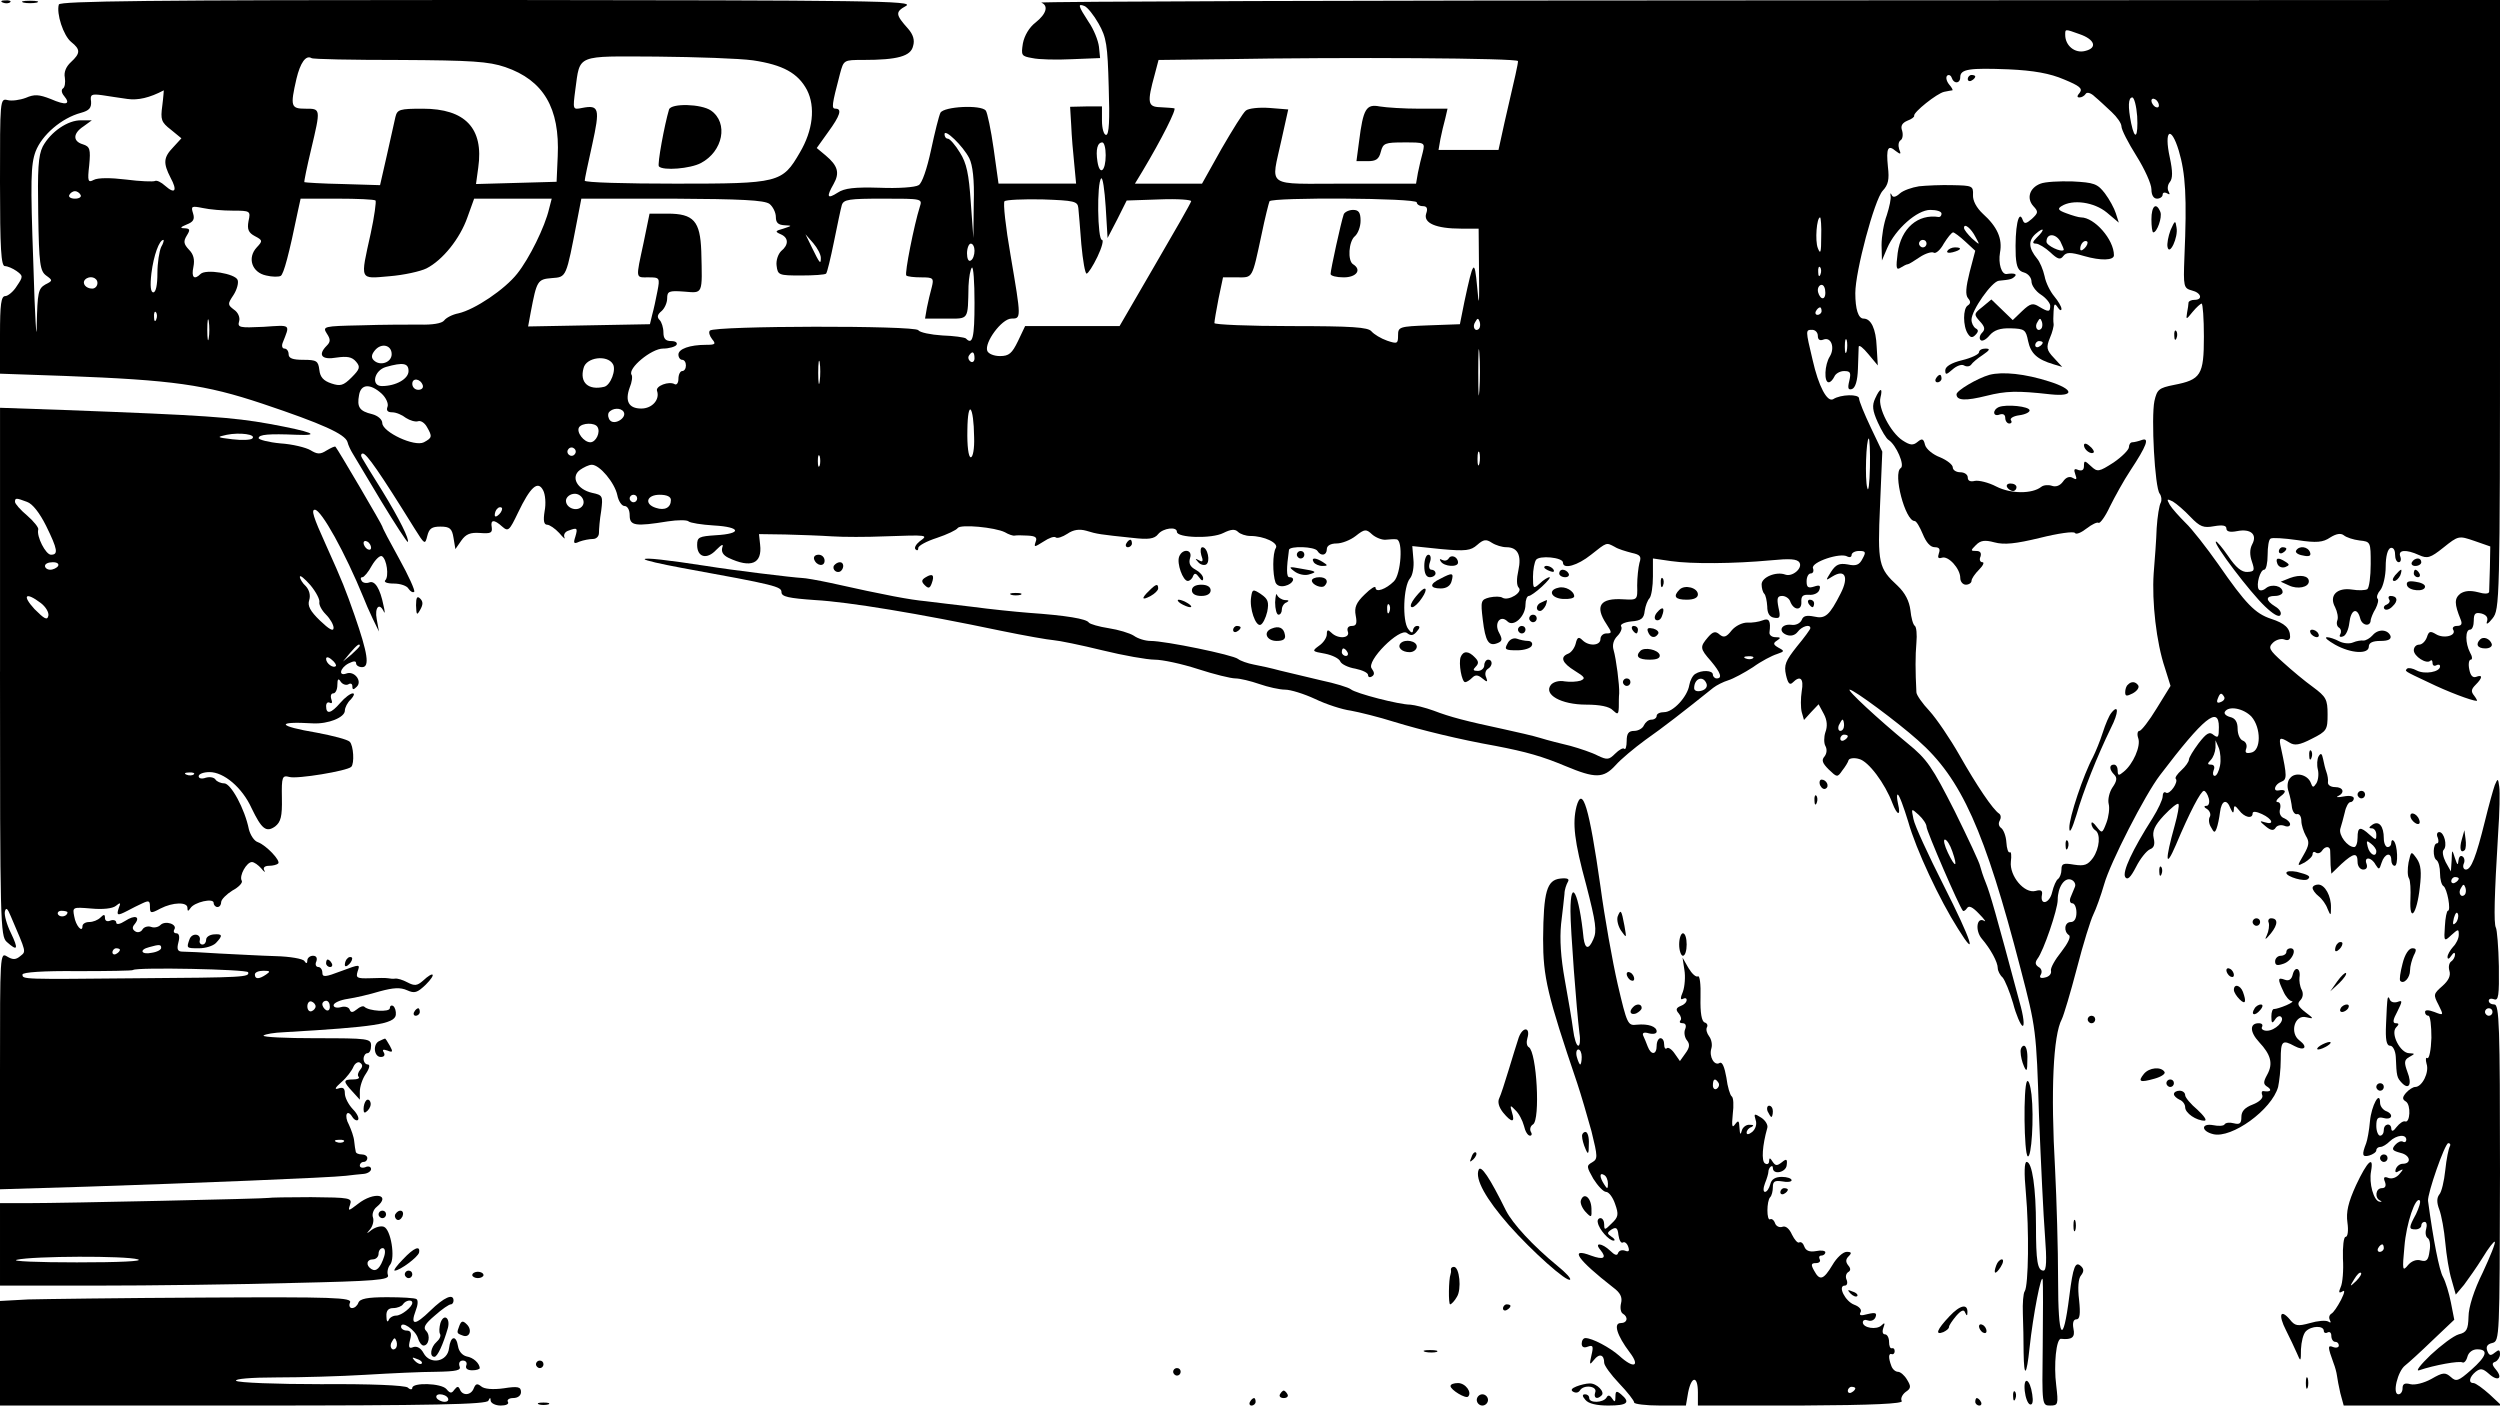 <?xml version="1.0" standalone="no"?>
<!DOCTYPE svg PUBLIC "-//W3C//DTD SVG 20010904//EN"
 "http://www.w3.org/TR/2001/REC-SVG-20010904/DTD/svg10.dtd">
<svg version="1.0" xmlns="http://www.w3.org/2000/svg"
 width="667pt" height="375pt" viewBox="0 0 667 375"
 preserveAspectRatio="xMidYMid meet">

<g transform="translate(0,375) scale(0.1,-0.1)"
fill="#000000" stroke="none">
<path d="M8 3743 c7 -3 16 -2 19 1 4 3 -2 6 -13 5 -11 0 -14 -3 -6 -6z"/>
<path d="M63 3743 c9 -2 25 -2 35 0 9 3 1 5 -18 5 -19 0 -27 -2 -17 -5z"/>
<path d="M157 3738 c-7 -24 12 -83 33 -100 25 -20 25 -30 -1 -54 -13 -12 -19
-27 -16 -41 2 -13 0 -26 -5 -29 -5 -3 -4 -12 3 -20 19 -23 5 -26 -36 -8 -31
12 -43 13 -66 3 -16 -6 -38 -9 -49 -6 -20 5 -20 0 -20 -219 0 -178 3 -224 13
-224 7 0 21 -6 31 -13 18 -13 18 -15 1 -40 -9 -15 -24 -27 -31 -27 -11 0 -14
-22 -14 -103 l0 -104 173 -6 c289 -11 374 -23 527 -74 161 -54 220 -81 227
-102 2 -9 9 -23 14 -31 5 -8 39 -65 76 -127 37 -61 69 -110 71 -109 5 6 -22
61 -68 136 -26 41 -50 81 -54 88 -4 6 -3 12 2 12 10 0 45 -50 138 -200 27 -43
28 -44 34 -20 5 20 12 25 35 25 25 0 31 -5 35 -30 l5 -30 16 23 c12 17 24 22
50 20 28 -2 33 0 31 15 -4 21 6 22 28 2 16 -14 19 -11 42 37 33 69 53 87 67
60 6 -11 8 -36 4 -56 -4 -25 -2 -36 7 -36 6 0 21 -10 32 -22 11 -13 17 -18 14
-12 -3 7 1 15 10 18 24 9 26 8 19 -16 -6 -18 -4 -20 11 -13 11 4 27 7 36 7 9
0 16 7 16 16 0 9 2 36 6 59 5 40 4 42 -24 48 -40 9 -58 42 -33 61 10 7 24 14
32 14 21 0 61 -48 68 -81 3 -16 12 -29 19 -29 8 0 14 -10 14 -25 0 -28 15 -30
102 -16 26 4 51 4 55 0 4 -4 35 -9 68 -11 72 -4 76 -22 5 -26 -45 -3 -50 -5
-50 -26 0 -33 26 -40 51 -13 15 15 20 17 16 6 -3 -11 2 -20 16 -27 61 -29 91
-16 85 35 l-3 28 70 -1 c39 -1 95 -3 125 -5 30 -2 93 -2 140 0 115 4 118 4 94
-13 -10 -8 -16 -18 -11 -22 4 -4 7 -2 7 4 0 6 22 18 50 27 27 9 52 21 55 26 7
11 100 2 126 -11 10 -6 22 -10 26 -9 4 1 20 1 35 0 21 -1 26 -5 21 -17 -5 -15
-3 -14 21 1 15 10 29 15 33 11 4 -3 17 1 31 10 16 11 32 13 50 8 29 -9 37 -10
123 -19 43 -5 59 -3 69 10 13 16 50 21 50 6 0 -16 93 -19 124 -3 20 10 31 11
39 3 6 -6 21 -11 33 -11 37 0 76 -19 68 -32 -9 -14 -9 -70 -1 -92 4 -9 14 -12
26 -9 21 5 29 23 11 23 -8 0 -8 23 -1 73 2 11 69 9 76 -3 9 -15 25 -12 25 5 0
9 10 15 26 15 14 0 37 9 51 20 24 19 28 19 44 4 9 -8 26 -15 36 -14 10 1 23 2
29 1 18 -2 12 -93 -7 -112 -21 -21 -49 -31 -49 -17 0 6 -13 -2 -29 -18 -23
-22 -28 -35 -24 -56 4 -21 2 -28 -10 -28 -10 0 -14 -6 -11 -15 7 -18 -26 -21
-44 -3 -9 9 -12 8 -12 -4 0 -9 -9 -23 -21 -31 -19 -14 -19 -15 16 -21 20 -4
38 -13 41 -21 3 -7 21 -16 40 -19 19 -4 34 -11 34 -17 0 -6 5 -7 10 -4 8 5 7
11 0 21 -17 19 75 111 94 95 10 -8 17 -7 26 4 9 10 9 15 1 15 -6 0 -11 -6 -11
-12 -1 -8 -5 -7 -13 4 -16 21 -13 114 5 135 7 8 11 31 9 50 l-3 36 77 -8 c66
-6 79 -4 96 11 17 15 24 16 39 6 11 -7 28 -12 39 -12 30 0 41 -21 32 -62 -5
-22 -5 -40 1 -46 12 -12 -27 -36 -43 -27 -5 4 -21 4 -35 1 -23 -6 -24 -9 -18
-59 7 -59 16 -72 39 -63 13 5 14 10 5 27 -15 26 3 50 22 31 16 -16 48 13 48
45 0 12 4 23 9 23 4 0 20 11 35 25 15 14 24 25 20 25 -4 0 -16 -7 -26 -17 -17
-15 -18 -14 -18 18 0 19 4 39 8 45 8 13 72 7 72 -7 0 -19 39 -8 75 21 43 34
40 33 63 21 9 -6 30 -12 45 -16 23 -5 27 -9 21 -27 -3 -12 -6 -39 -6 -60 1
-39 1 -39 -37 -37 -62 4 -77 -18 -45 -66 15 -23 15 -25 0 -25 -9 0 -16 -7 -16
-15 0 -18 -31 -20 -48 -3 -10 10 -14 8 -18 -9 -3 -12 -12 -24 -20 -27 -23 -9
-16 -25 18 -46 26 -16 29 -20 15 -26 -10 -3 -28 -4 -42 -2 -15 3 -30 -1 -37
-9 -21 -26 27 -53 94 -53 36 0 62 -5 71 -15 13 -12 15 -12 16 8 0 12 0 29 1
37 1 22 -8 92 -15 116 -4 13 0 27 10 37 9 9 14 21 10 26 -3 5 9 11 27 13 27 2
34 8 36 28 2 14 8 29 13 34 5 6 9 32 9 58 l0 48 48 -7 c55 -8 169 -7 266 2 51
5 71 4 77 -6 9 -15 -19 -39 -38 -32 -24 9 -63 -7 -63 -26 0 -10 3 -21 7 -25 4
-4 7 -19 8 -34 0 -18 6 -28 18 -30 16 -3 18 1 12 27 -5 25 -3 31 10 31 8 0 18
-6 21 -14 9 -25 31 -26 30 -3 -1 17 4 21 21 20 11 -1 24 4 27 13 4 12 1 14
-14 9 -16 -5 -20 -2 -20 14 0 12 5 21 11 21 6 0 9 6 6 14 -6 16 74 43 92 31 6
-3 11 -1 11 4 0 6 9 11 20 11 18 0 19 -3 9 -21 -8 -16 -17 -20 -39 -15 -23 4
-32 0 -45 -20 -15 -24 -15 -24 4 -12 34 21 44 -2 22 -45 -30 -59 -41 -69 -71
-62 -20 4 -29 2 -33 -9 -4 -9 -16 -15 -28 -13 -27 3 -36 -18 -12 -27 11 -4 22
-1 29 8 11 15 34 22 34 10 0 -3 -16 -25 -36 -49 -30 -38 -35 -49 -29 -76 5
-22 10 -28 18 -20 20 20 30 11 24 -23 -3 -19 -3 -44 0 -56 l6 -21 19 21 20 21
14 -26 c9 -17 10 -33 4 -49 -4 -12 -4 -29 0 -36 5 -9 4 -20 -2 -28 -9 -10 -6
-18 11 -35 22 -21 23 -22 36 -3 8 10 16 23 17 28 2 5 15 7 28 3 25 -6 69 -65
89 -118 13 -34 23 -35 15 -2 -3 14 -4 25 -1 25 4 0 16 -33 28 -72 21 -75 84
-209 133 -286 54 -87 36 -31 -38 115 -41 81 -78 161 -81 178 -6 29 -6 29 14
11 12 -11 21 -25 21 -32 0 -11 87 -213 97 -224 2 -2 7 1 11 7 5 8 15 3 32 -15
14 -14 20 -23 14 -19 -20 12 -25 -25 -7 -47 24 -28 43 -63 43 -79 0 -7 6 -19
13 -25 6 -7 19 -38 28 -69 8 -31 20 -58 25 -60 6 -2 3 26 -8 64 -63 236 -79
291 -90 318 -7 17 -13 36 -15 44 -1 8 -32 74 -68 147 -60 118 -73 138 -126
181 -79 65 -163 143 -154 143 11 0 127 -86 182 -135 116 -102 178 -240 274
-610 41 -157 42 -164 49 -390 5 -126 12 -272 16 -322 5 -65 4 -93 -4 -93 -16
0 -20 25 -20 120 0 99 -10 170 -25 170 -6 0 -7 -29 -2 -82 9 -100 7 -248 -3
-263 -4 -5 -6 -32 -5 -60 1 -27 2 -74 2 -104 1 -69 8 -63 16 14 9 85 32 204
35 180 1 -11 1 -91 0 -177 -2 -157 -2 -158 20 -158 21 0 22 3 16 54 -7 54 0
126 13 124 29 -3 38 4 33 27 -3 16 0 25 8 25 9 0 11 14 7 52 -4 32 -2 57 5 65
8 10 8 17 1 24 -16 16 -22 0 -32 -79 -17 -135 -30 -117 -30 43 0 83 -4 215 -8
295 -12 211 -5 358 18 401 5 10 23 70 40 135 17 66 37 130 44 144 7 14 20 50
29 81 16 57 109 239 149 291 117 154 157 186 157 128 0 -27 -2 -30 -14 -21
-11 10 -19 5 -40 -22 -14 -19 -26 -38 -26 -44 0 -5 -9 -18 -20 -28 -11 -10
-18 -20 -15 -23 8 -8 -16 -43 -26 -37 -5 4 -9 -1 -9 -10 0 -8 -12 -34 -27 -58
-54 -85 -81 -143 -73 -157 6 -9 14 -2 29 27 11 22 28 43 37 47 11 4 14 13 10
30 -4 18 2 33 27 60 19 20 36 34 39 31 3 -3 -2 -29 -10 -58 -26 -93 -25 -117
3 -52 37 88 67 145 75 145 4 0 10 -9 13 -20 3 -11 0 -20 -6 -20 -8 0 -7 -4 2
-9 7 -5 10 -14 7 -20 -4 -6 -3 -19 3 -28 8 -15 10 -16 15 -3 3 8 7 27 9 43 4
32 18 37 28 10 6 -13 8 -14 9 -3 0 12 3 12 14 -2 14 -19 36 -24 36 -8 0 6 10
5 25 -2 28 -13 34 -30 8 -22 -15 5 -15 3 1 -10 14 -12 22 -13 27 -5 4 7 14 9
23 6 9 -4 16 -2 16 4 0 5 -7 12 -16 16 -9 3 -14 13 -11 24 3 11 0 19 -6 19 -7
0 -3 7 7 15 18 13 15 20 -6 16 -15 -2 -8 17 8 23 16 6 16 15 0 89 -7 30 -4 32
22 16 14 -9 27 -7 60 10 40 20 42 24 42 65 0 40 -4 47 -39 73 -21 15 -57 45
-80 66 -37 33 -40 39 -27 52 8 8 22 12 30 9 10 -4 16 -1 16 7 0 23 -14 36 -51
48 -42 14 -67 39 -141 146 -31 44 -70 94 -87 110 -17 17 -36 38 -42 48 -9 16
-8 17 8 9 10 -6 31 -24 47 -41 26 -27 35 -30 63 -25 23 4 33 2 33 -6 0 -8 9
-11 29 -7 36 7 54 -9 40 -35 -7 -13 -7 -29 -1 -46 8 -24 7 -27 -12 -28 -15 -1
-31 12 -51 42 -16 23 -31 41 -33 39 -7 -6 91 -135 131 -173 21 -20 37 -30 41
-23 4 6 -2 16 -14 23 -26 16 -26 28 0 28 11 0 20 5 20 10 0 17 -29 23 -44 11
-8 -7 -17 -8 -20 -3 -7 12 4 52 15 52 5 0 9 18 9 39 0 22 3 42 8 44 4 3 36 1
71 -4 52 -8 69 -6 88 7 16 10 28 12 36 6 7 -6 26 -12 42 -14 30 -3 30 -4 30
-63 0 -33 -4 -63 -9 -67 -5 -3 -23 -4 -41 -1 -40 6 -62 -16 -45 -47 6 -12 9
-28 6 -35 -3 -8 -1 -17 5 -20 5 -4 6 -11 3 -17 -4 -6 -1 -9 7 -6 8 2 15 19 17
36 4 36 21 43 29 12 5 -20 28 -23 28 -4 1 5 6 19 13 30 6 12 9 24 5 27 -3 4 0
14 8 23 7 9 14 37 14 62 0 27 5 47 13 50 7 2 12 -5 12 -17 0 -12 4 -21 10 -21
5 0 7 7 4 15 -7 18 15 20 50 4 22 -10 30 -8 65 20 40 32 41 32 82 18 l43 -15
-1 -56 c-1 -31 -2 -60 -2 -65 -1 -6 -13 -6 -30 -1 -20 5 -35 4 -47 -4 -16 -13
-16 -27 1 -69 5 -12 2 -17 -10 -17 -9 0 -13 -5 -10 -10 10 -16 -25 -25 -46
-12 -15 9 -19 8 -24 -8 -4 -11 -13 -20 -21 -20 -8 0 -14 -7 -14 -15 0 -16 34
-38 44 -28 3 3 6 1 6 -6 0 -7 5 -9 10 -6 6 3 10 2 10 -3 0 -15 -41 -22 -62
-11 -11 6 -22 8 -26 5 -6 -7 -10 -5 58 -37 49 -24 115 -49 128 -49 2 0 -1 6
-7 14 -9 11 -8 17 4 29 19 19 19 28 1 21 -9 -3 -15 4 -18 20 -3 14 -1 26 4 26
5 0 4 9 -2 19 -13 25 -13 61 0 61 6 0 10 11 10 24 0 19 4 23 21 19 13 -4 18
-11 14 -22 -3 -9 4 -5 15 9 19 24 20 41 20 838 l0 812 -1953 -1 c-1073 0
-1946 -3 -1939 -6 20 -8 14 -30 -15 -53 -17 -13 -30 -35 -34 -56 -5 -32 -4
-34 25 -39 17 -4 65 -5 106 -3 l75 3 -3 30 c-2 17 -14 47 -28 67 -28 43 -29
49 -11 42 8 -3 25 -24 38 -47 21 -37 24 -57 27 -169 3 -89 1 -128 -7 -128 -6
0 -11 17 -11 38 l0 38 -42 0 -43 -1 3 -50 c1 -27 5 -74 8 -102 l5 -53 -103 0
-104 0 -13 93 c-7 50 -17 97 -21 102 -13 16 -112 11 -121 -6 -4 -8 -15 -52
-25 -99 -11 -51 -24 -89 -33 -94 -9 -6 -56 -9 -104 -7 -67 2 -94 -1 -112 -13
-28 -18 -31 -12 -11 23 17 30 11 49 -21 76 l-24 20 30 42 c33 45 38 63 20 63
-11 0 -10 9 12 93 10 37 10 37 62 37 92 0 127 10 133 37 5 16 0 31 -13 46 -34
38 -35 45 -6 61 25 14 -91 15 -1114 16 -904 0 -1142 -3 -1146 -12z m5391 -79
c41 -14 49 -37 15 -45 -27 -7 -53 14 -53 43 0 16 -1 16 38 2z m-4482 -69 c192
-1 238 -4 282 -19 102 -35 146 -109 140 -238 l-3 -68 -107 -3 -108 -3 6 44
c15 105 -35 157 -148 157 -62 0 -68 -2 -73 -22 -3 -13 -13 -59 -23 -103 l-18
-79 -99 3 c-55 1 -101 4 -103 5 -1 2 7 41 18 87 26 110 26 109 -15 109 -39 0
-41 6 -24 80 10 42 25 64 40 55 3 -3 109 -5 235 -5z m943 -1 c80 -12 120 -34
144 -79 23 -45 16 -108 -19 -167 -47 -81 -55 -83 -331 -83 -134 0 -243 3 -243
8 0 4 9 47 20 96 21 96 19 107 -27 98 -25 -5 -25 -5 -18 49 13 95 0 89 217 88
106 -1 221 -5 257 -10z m2041 -2 c0 -8 -6 -35 -36 -164 l-16 -73 -80 0 -80 0
5 29 c3 16 9 40 13 55 l6 26 -75 0 c-41 0 -88 3 -106 6 -36 7 -44 -6 -55 -93
l-7 -53 30 0 c22 0 30 5 35 25 6 23 11 25 62 25 56 0 56 0 50 -26 -4 -15 -10
-39 -13 -55 l-5 -29 -189 0 c-217 0 -198 -13 -170 117 l18 81 -50 4 c-28 2
-56 -1 -63 -7 -7 -5 -36 -52 -65 -102 l-52 -93 -89 0 -90 0 20 33 c52 87 92
167 85 168 -4 1 -21 2 -38 3 -33 1 -35 12 -14 88 l10 38 167 2 c339 6 792 3
792 -5z m1457 -49 c41 -17 50 -24 42 -35 -8 -9 -8 -13 -1 -13 6 0 13 4 17 10
3 5 14 2 24 -8 11 -9 31 -28 45 -41 14 -13 26 -30 26 -38 0 -9 18 -44 40 -79
22 -35 40 -75 40 -89 0 -16 6 -25 15 -25 8 0 15 5 15 11 0 5 5 7 12 3 7 -4 8
-3 4 5 -4 6 -3 18 3 25 8 10 8 28 0 66 -16 73 3 87 24 18 18 -61 22 -123 15
-285 -3 -78 -2 -82 20 -88 25 -6 30 -25 7 -25 -8 0 -15 -3 -16 -7 0 -5 -2 -17
-4 -28 -3 -19 -2 -18 15 3 10 12 21 22 24 22 3 0 6 -40 6 -88 0 -103 -8 -115
-80 -129 -40 -8 -45 -12 -52 -43 -9 -44 1 -231 14 -247 5 -7 6 -17 3 -24 -4
-6 -9 -37 -11 -68 -1 -31 -5 -85 -8 -121 -5 -75 7 -184 30 -252 l15 -48 -37
-60 c-20 -33 -41 -60 -46 -60 -5 0 -7 -9 -3 -20 7 -21 -14 -69 -39 -89 -13
-11 -16 -11 -16 3 0 9 -4 16 -10 16 -13 0 -13 -13 1 -27 8 -8 7 -17 -5 -34 -8
-12 -13 -32 -10 -44 3 -11 0 -34 -6 -50 -11 -29 -12 -29 -26 -11 -8 11 -14 15
-14 9 0 -7 5 -15 10 -18 15 -9 12 -48 -6 -74 -14 -19 -23 -22 -50 -18 -29 5
-34 3 -34 -13 0 -10 -4 -21 -9 -25 -5 -3 -12 -19 -16 -36 -7 -30 -33 -36 -27
-6 2 11 -3 14 -17 10 -30 -8 -70 40 -66 78 2 16 1 28 -3 25 -4 -2 -8 10 -9 27
-1 17 -8 34 -14 38 -6 4 -8 12 -4 19 4 7 4 15 -1 19 -17 11 -60 75 -106 156
-25 44 -61 97 -80 118 -19 20 -35 43 -35 50 -3 57 -3 98 0 132 2 22 0 42 -4
45 -5 3 -10 22 -12 42 -3 24 -14 46 -34 65 -51 47 -54 59 -47 215 l6 143 -31
65 c-17 36 -31 70 -31 77 0 12 -49 11 -69 -2 -16 -9 -39 34 -55 105 -19 80
-19 80 -1 80 8 0 15 -7 15 -16 0 -10 5 -14 15 -10 21 8 31 -22 17 -45 -14 -22
-16 -69 -3 -69 5 0 11 7 15 15 3 8 15 15 26 15 17 0 19 -4 14 -26 -5 -20 -3
-25 7 -22 9 3 15 22 16 54 1 27 2 54 2 59 1 6 12 -3 26 -20 l25 -30 -3 50 c-2
48 -15 75 -35 75 -14 0 -22 25 -22 68 0 58 51 249 73 273 15 16 18 30 14 64
-5 50 0 60 21 42 13 -10 15 -9 9 5 -3 10 -2 20 4 24 5 3 7 14 4 25 -5 13 0 21
14 27 11 4 19 10 18 13 -3 9 61 60 80 64 10 2 20 4 22 4 2 1 -2 8 -9 16 -7 9
-9 19 -5 23 4 4 10 1 12 -5 6 -18 23 -16 23 1 0 22 25 25 129 21 67 -3 111
-11 148 -27z m-5074 -70 c-5 -37 -3 -44 23 -64 l28 -23 -22 -24 c-26 -27 -27
-42 -7 -81 19 -35 12 -45 -14 -22 -11 10 -23 16 -28 13 -4 -2 -39 -1 -77 4
-41 5 -75 5 -86 -1 -15 -8 -17 -4 -12 39 4 43 2 50 -17 56 -27 8 -27 29 2 48
l22 16 -28 0 c-36 1 -82 -31 -103 -70 -12 -24 -14 -61 -12 -180 2 -134 5 -152
21 -164 18 -13 18 -14 -2 -24 -19 -11 -21 -21 -23 -109 0 -53 -5 20 -9 163 -8
223 -7 266 6 301 17 44 69 89 121 103 22 6 28 13 27 30 -3 19 1 21 30 17 17
-3 48 -7 67 -10 28 -4 59 3 97 23 0 1 -1 -18 -4 -41z m5269 -28 c3 -56 -6 -67
-16 -19 -9 44 -8 69 3 69 5 0 11 -23 13 -50z m58 29 c0 -6 -4 -7 -10 -4 -5 3
-10 11 -10 16 0 6 5 7 10 4 6 -3 10 -11 10 -16z m-3174 -141 c9 -18 14 -57 12
-120 l-1 -93 -7 96 c-5 74 -11 104 -29 132 -12 20 -27 37 -32 37 -5 0 -9 5 -9
12 0 16 49 -31 66 -64z m364 8 c0 -43 -16 -56 -22 -17 -5 32 0 51 13 51 5 0 9
-15 9 -34z m31 -171 l25 50 88 3 c48 2 86 -1 84 -5 -1 -5 -45 -82 -97 -171
l-94 -162 -126 0 -126 0 -19 -40 c-16 -33 -24 -40 -48 -40 -16 0 -31 6 -34 14
-8 22 38 85 64 86 27 0 27 -1 -2 170 -13 74 -20 139 -16 143 4 4 49 6 101 5
86 -3 94 -5 96 -23 1 -11 5 -55 8 -97 4 -43 10 -78 14 -78 4 0 17 20 29 45 12
25 17 45 12 45 -12 0 -14 153 -2 164 4 4 9 -30 12 -76 l5 -83 26 50z m-2766
65 c3 -5 -3 -10 -15 -10 -12 0 -18 5 -15 10 3 6 10 10 15 10 5 0 12 -4 15 -10z
m787 -15 c2 -3 -3 -42 -13 -88 -28 -127 -31 -121 50 -114 38 3 83 13 99 21 43
22 89 79 109 136 l18 50 103 0 104 0 -7 -27 c-11 -48 -53 -133 -85 -173 -33
-42 -113 -96 -157 -106 -16 -3 -33 -12 -38 -19 -6 -8 -32 -12 -65 -11 -30 0
-101 0 -158 -2 -99 -2 -102 -3 -90 -22 10 -15 10 -22 0 -32 -25 -25 -14 -39
26 -32 28 4 41 2 52 -11 12 -14 10 -20 -12 -42 -22 -22 -30 -24 -54 -16 -21 7
-30 17 -32 36 -3 24 -7 27 -43 27 -28 0 -39 4 -39 15 0 8 -5 15 -11 15 -6 0
-8 7 -5 15 20 51 24 48 -51 43 -64 -3 -70 -2 -65 15 3 10 -3 24 -14 31 -17 13
-17 15 -1 39 9 14 14 32 11 40 -6 17 -85 30 -99 16 -17 -17 -25 -9 -19 19 4
20 0 34 -12 46 -14 15 -15 22 -6 37 10 16 9 19 -5 20 -14 0 -12 3 5 10 18 7
22 14 17 30 -6 19 -4 20 26 14 18 -4 54 -7 80 -7 47 0 48 -1 42 -28 -4 -22 0
-31 17 -40 21 -11 21 -13 5 -30 -26 -28 -13 -67 25 -75 16 -4 34 -4 39 -1 8 5
22 57 46 174 l7 32 97 0 c54 0 100 -2 103 -5z m1051 -9 c9 -7 17 -23 17 -35 0
-15 6 -21 23 -22 21 -1 21 -1 -3 -9 -22 -6 -23 -8 -7 -15 21 -9 22 -28 1 -45
-8 -8 -14 -25 -12 -39 3 -25 6 -26 65 -26 34 0 64 2 67 5 3 3 12 41 21 85 9
44 18 88 21 98 5 15 19 17 110 17 105 0 105 0 98 -22 -15 -47 -41 -178 -36
-183 3 -3 21 -5 40 -5 32 0 34 -2 28 -26 -4 -15 -10 -39 -13 -55 l-5 -29 56 0
c62 0 58 -6 60 87 1 23 5 45 9 49 4 4 7 -38 7 -94 0 -93 -5 -114 -23 -95 -4 3
-32 7 -63 8 -31 2 -60 8 -64 14 -8 13 -543 12 -556 -1 -4 -4 -1 -14 6 -23 11
-13 8 -15 -16 -15 -44 0 -74 -11 -74 -26 0 -8 5 -14 10 -14 6 0 10 -7 10 -15
0 -8 -4 -15 -10 -15 -5 0 -10 -9 -10 -21 0 -11 -5 -17 -10 -14 -15 9 -52 -5
-47 -18 8 -23 -13 -47 -42 -47 -34 0 -44 20 -31 56 6 14 8 30 5 34 -11 17 53
70 84 70 16 0 33 5 36 10 3 6 -3 10 -14 10 -15 0 -21 6 -21 23 0 13 -5 28 -10
33 -8 8 -6 15 5 24 8 7 15 22 15 34 0 19 5 21 45 18 51 -4 49 -10 46 108 -3
80 -20 100 -90 100 l-48 0 -16 -78 c-21 -98 -22 -92 13 -92 30 0 31 -1 24 -37
-4 -21 -10 -49 -14 -63 l-6 -25 -163 -3 -162 -3 7 38 c16 84 18 88 56 91 40 3
38 0 68 155 l11 57 242 0 c185 -1 246 -4 260 -14z m1727 4 c0 -5 7 -10 16 -10
11 0 14 -6 9 -20 -8 -25 26 -40 93 -40 l47 0 1 -113 c1 -93 0 -100 -5 -42 -7
75 -10 72 -34 -40 l-12 -60 -83 -3 c-79 -3 -82 -4 -82 -27 0 -22 -2 -23 -29
-14 -17 6 -35 17 -42 25 -9 11 -51 14 -215 14 -112 0 -204 4 -204 8 0 5 5 34
11 65 l12 57 38 0 c42 0 39 -6 65 115 9 44 19 83 21 88 7 11 393 9 393 -3z
m1079 -92 c0 -42 -2 -48 -9 -30 -8 20 -3 82 6 82 2 0 4 -24 3 -52z m-2669 -56
c0 -19 -3 -15 -24 28 l-17 35 21 -24 c11 -13 20 -30 20 -39z m-1760 29 c-5
-11 -10 -42 -10 -70 0 -31 -4 -51 -11 -51 -7 0 -9 17 -5 51 6 48 21 89 32 89
2 0 0 -9 -6 -19z m2170 -10 c0 -11 -4 -23 -10 -26 -6 -4 -10 5 -10 19 0 14 5
26 10 26 6 0 10 -9 10 -19z m2257 -63 c-3 -8 -6 -5 -6 6 -1 11 2 17 5 13 3 -3
4 -12 1 -19z m-4597 -23 c0 -8 -6 -15 -14 -15 -17 0 -28 14 -19 24 12 12 33 6
33 -9z m4610 -26 c0 -11 -4 -17 -10 -14 -5 3 -10 13 -10 21 0 8 5 14 10 14 6
0 10 -9 10 -21z m-10 -49 c0 -5 -5 -10 -11 -10 -5 0 -7 5 -4 10 3 6 8 10 11
10 2 0 4 -4 4 -10z m-4443 -22 c-3 -8 -6 -5 -6 6 -1 11 2 17 5 13 3 -3 4 -12
1 -19z m140 -50 c-2 -13 -4 -3 -4 22 0 25 2 35 4 23 2 -13 2 -33 0 -45z m3389
25 c-10 -10 -19 5 -10 18 6 11 8 11 12 0 2 -7 1 -15 -2 -18z m1 -165 c-2 -29
-3 -8 -3 47 0 55 1 79 3 53 2 -26 2 -71 0 -100z m980 105 c-3 -10 -5 -4 -5 12
0 17 2 24 5 18 2 -7 2 -21 0 -30z m-3882 -8 c0 -22 -31 -33 -48 -16 -7 7 -6
15 3 26 17 21 45 15 45 -10z m1555 -11 c0 -8 -5 -12 -10 -9 -6 4 -8 11 -5 16
9 14 15 11 15 -7z m-965 -15 c10 -15 -6 -57 -23 -61 -42 -10 -66 11 -55 50 7
29 63 36 78 11z m552 -46 c-2 -16 -4 -5 -4 22 0 28 2 40 4 28 2 -13 2 -35 0
-50z m-1097 27 c0 -21 -34 -40 -71 -40 -30 0 -21 42 11 51 46 13 60 10 60 -11z
m38 -38 c2 -7 -3 -12 -12 -12 -9 0 -16 7 -16 16 0 17 22 14 28 -4z m-110 -22
c12 -11 19 -27 16 -35 -4 -10 0 -15 12 -15 11 0 27 -7 37 -15 11 -7 25 -11 32
-9 7 3 18 -4 24 -15 15 -26 14 -29 -8 -41 -25 -13 -110 27 -111 51 0 10 -12
20 -27 24 -34 8 -41 19 -35 51 5 30 30 31 60 4z m1581 -117 c1 -29 -3 -53 -9
-53 -6 0 -10 30 -9 73 1 84 17 66 18 -20z m-935 68 c9 -15 -23 -36 -36 -23 -5
5 -7 15 -4 21 9 13 33 14 40 2z m-70 -40 c9 -14 -4 -41 -19 -41 -17 0 -38 27
-30 40 8 12 42 13 49 1z m3395 -108 c-1 -43 -4 -68 -7 -55 -7 23 -3 132 4 132
2 0 4 -35 3 -77z m-3455 36 c-3 -5 -10 -7 -15 -3 -5 3 -7 10 -3 15 3 5 10 7
15 3 5 -3 7 -10 3 -15z m2413 -26 c-3 -10 -5 -4 -5 12 0 17 2 24 5 18 2 -7 2
-21 0 -30z m-1760 -5 c-3 -7 -5 -2 -5 12 0 14 2 19 5 13 2 -7 2 -19 0 -25z
m-635 -110 c-14 -14 -42 -3 -42 16 0 8 8 16 18 18 21 5 38 -20 24 -34z m148
22 c0 -5 -4 -10 -10 -10 -5 0 -10 5 -10 10 0 6 5 10 10 10 6 0 10 -4 10 -10z
m90 -4 c0 -20 -16 -29 -40 -21 -32 10 -25 35 10 35 19 0 30 -5 30 -14z m-458
-38 c-7 -7 -12 -8 -12 -2 0 6 3 14 7 17 3 4 9 5 12 2 2 -3 -1 -11 -7 -17z
m2375 -260 c-3 -8 -6 -5 -6 6 -1 11 2 17 5 13 3 -3 4 -12 1 -19z m-112 -108
c3 -5 1 -10 -4 -10 -6 0 -11 5 -11 10 0 6 2 10 4 10 3 0 8 -4 11 -10z m2339
-119 c3 -5 -1 -11 -9 -14 -9 -4 -12 -1 -8 9 6 16 10 17 17 5z m73 -53 c26 -30
26 -91 -1 -96 -14 -3 -17 0 -13 11 3 9 -1 18 -9 21 -8 3 -14 17 -14 32 0 17
-6 28 -20 31 -11 3 -17 9 -14 14 10 17 50 9 71 -13z m-1087 -23 c0 -8 -4 -15
-10 -15 -5 0 -7 7 -4 15 4 8 8 15 10 15 2 0 4 -7 4 -15z m10 -29 c0 -3 -4 -8
-10 -11 -5 -3 -10 -1 -10 4 0 6 5 11 10 11 6 0 10 -2 10 -4z m993 -79 c-3 -15
-9 -27 -14 -27 -5 0 -6 7 -3 15 4 9 1 15 -7 15 -10 0 -10 3 -1 12 7 7 12 21
13 33 l0 20 9 -21 c4 -11 6 -32 3 -47z m-714 -229 c15 -43 8 -45 -12 -3 -9 19
-13 35 -8 35 5 0 14 -14 20 -32z m327 -94 c-3 -8 -9 -21 -12 -29 -3 -8 -1 -15
5 -15 6 0 11 -11 11 -25 0 -16 -6 -25 -15 -25 -17 0 -20 -25 -5 -35 6 -4 -3
-22 -20 -44 -17 -21 -30 -44 -28 -51 2 -8 -5 -16 -16 -18 -12 -3 -16 0 -11 8
4 7 2 16 -6 20 -9 6 -10 12 -3 22 16 20 54 132 54 157 0 34 18 61 36 54 8 -3
13 -12 10 -19z"/>
<path d="M1785 3458 c-12 -40 -32 -148 -27 -152 11 -12 84 -6 112 9 59 31 74
107 27 140 -26 18 -106 20 -112 3z"/>
<path d="M5250 3539 c0 -5 5 -7 10 -4 6 3 10 8 10 11 0 2 -4 4 -10 4 -5 0 -10
-5 -10 -11z"/>
<path d="M5444 3260 c-29 -11 -38 -39 -19 -60 14 -15 13 -18 -4 -34 -15 -13
-20 -14 -24 -4 -11 33 -22 -19 -19 -95 2 -30 7 -40 22 -44 11 -3 20 -14 20
-24 0 -10 11 -26 25 -35 14 -9 25 -23 25 -30 0 -17 -5 -17 -30 -2 -16 10 -23
9 -45 -12 l-25 -24 -29 28 -28 27 -24 -20 c-23 -18 -23 -20 -7 -38 14 -15 15
-22 6 -31 -6 -6 -8 -15 -4 -19 4 -5 15 1 24 12 12 14 28 20 57 19 37 -1 40 -4
46 -34 7 -33 24 -49 68 -62 l23 -7 -22 24 c-20 21 -21 28 -11 53 7 16 11 33
10 38 -1 5 -1 20 0 34 1 20 3 22 11 10 5 -8 10 -10 10 -4 0 6 -9 21 -19 33
-11 13 -23 37 -26 54 -4 18 -13 39 -20 47 -23 28 -24 48 -4 66 23 20 26 12 3
-10 -12 -12 -12 -16 -2 -16 7 0 25 -11 38 -23 20 -19 27 -21 35 -10 8 10 18
11 55 0 45 -13 80 -12 80 2 0 42 -52 101 -88 101 -6 0 -23 5 -39 11 -22 8 -24
12 -13 19 30 19 87 11 121 -17 l32 -27 -8 25 c-4 13 -17 37 -29 53 -20 26 -29
29 -87 32 -35 1 -73 -1 -85 -6z m62 -177 c-7 -7 -46 12 -46 22 0 23 24 23 37
1 6 -12 10 -22 9 -23z m56 5 c-7 -7 -12 -8 -12 -2 0 14 12 26 19 19 2 -3 -1
-11 -7 -17z m-116 -215 c-10 -10 -19 5 -10 18 6 11 8 11 12 0 2 -7 1 -15 -2
-18z m4 -37 c0 -3 -4 -8 -10 -11 -5 -3 -10 -1 -10 4 0 6 5 11 10 11 6 0 10 -2
10 -4z"/>
<path d="M5120 3253 c-19 -3 -42 -11 -51 -19 -11 -10 -19 -12 -22 -4 -3 6 -4
5 -3 -2 2 -7 -3 -30 -10 -52 -8 -21 -14 -57 -14 -80 l1 -41 14 33 c22 51 80
102 115 102 17 0 30 -4 30 -10 0 -5 -3 -9 -7 -9 -56 9 -101 -30 -110 -96 -5
-40 -4 -47 8 -39 8 5 16 9 19 9 3 0 17 9 32 19 15 10 32 15 37 12 5 -4 18 7
27 24 10 16 21 30 25 30 3 0 18 -11 33 -25 l26 -24 -15 -57 c-10 -40 -12 -61
-4 -70 7 -8 7 -14 -1 -19 -13 -8 -13 -55 0 -75 7 -11 12 -12 20 -4 9 9 9 14 1
18 -6 4 -11 14 -11 23 0 25 54 102 73 104 31 3 35 4 43 12 6 6 -3 9 -22 6 -14
-2 -23 28 -18 57 7 37 -7 69 -46 104 -17 16 -27 35 -26 50 1 24 -2 25 -54 26
-30 1 -71 -1 -90 -3z m151 -136 c12 -22 12 -22 -10 -3 -11 11 -21 23 -21 28 0
14 19 -1 31 -25z m-131 -17 c0 -5 -4 -10 -10 -10 -5 0 -10 5 -10 10 0 6 5 10
10 10 6 0 10 -4 10 -10z"/>
<path d="M5740 3165 c0 -19 2 -35 5 -35 10 0 24 40 19 54 -11 28 -24 17 -24
-19z"/>
<path d="M5791 3136 c-6 -16 -10 -37 -8 -45 5 -25 29 26 24 52 -3 20 -4 20
-16 -7z"/>
<path d="M5196 3081 c-4 -5 3 -7 14 -4 23 6 26 13 6 13 -8 0 -17 -4 -20 -9z"/>
<path d="M5801 2854 c0 -11 3 -14 6 -6 3 7 2 16 -1 19 -3 4 -6 -2 -5 -13z"/>
<path d="M5280 2810 c0 -5 -20 -15 -45 -21 -29 -7 -45 -17 -45 -27 0 -13 3
-12 19 2 11 10 25 15 31 11 7 -4 15 -3 19 2 3 5 17 17 31 26 19 13 21 17 7 17
-9 0 -17 -4 -17 -10z"/>
<path d="M5308 2750 c-32 -9 -88 -42 -88 -52 0 -17 24 -18 80 -4 52 13 81 14
170 4 66 -7 64 13 -2 34 -65 21 -125 27 -160 18z"/>
<path d="M5165 2740 c-3 -5 -1 -10 4 -10 6 0 11 5 11 10 0 6 -2 10 -4 10 -3 0
-8 -4 -11 -10z"/>
<path d="M5003 2687 c-9 -19 -7 -33 7 -64 10 -22 23 -44 29 -47 20 -13 44 -68
32 -75 -21 -14 12 -141 37 -141 5 0 14 -16 22 -35 9 -22 20 -35 32 -35 12 0
15 -5 11 -16 -4 -12 -2 -15 8 -12 17 6 49 -29 49 -54 0 -10 7 -18 15 -18 8 0
15 5 15 10 0 6 9 19 20 30 11 11 15 20 9 20 -6 0 -9 7 -5 15 3 10 -1 15 -11
15 -16 0 -16 1 -1 16 12 12 23 14 49 7 26 -7 56 -4 122 12 48 12 90 18 93 13
3 -5 17 1 31 12 14 11 29 18 32 15 4 -2 18 17 30 43 13 26 37 70 55 97 43 65
52 89 30 81 -8 -3 -20 -6 -25 -6 -5 0 -9 -6 -9 -13 0 -7 -19 -26 -41 -41 -39
-25 -43 -26 -60 -10 -17 16 -19 16 -19 1 0 -11 -5 -14 -15 -11 -11 5 -13 2 -8
-12 5 -13 3 -15 -7 -9 -8 5 -18 2 -26 -10 -8 -11 -19 -15 -30 -11 -9 3 -22 2
-28 -3 -24 -19 -81 -19 -120 1 -21 11 -47 17 -57 15 -12 -3 -19 0 -19 9 0 8
-9 14 -20 14 -11 0 -20 6 -20 13 0 7 -15 19 -34 27 -19 7 -37 22 -40 33 -4 17
-8 18 -20 8 -12 -10 -20 -9 -40 4 -32 21 -66 87 -59 114 7 28 -1 27 -14 -2z"/>
<path d="M5333 2664 c-18 -8 -16 -27 2 -20 9 3 15 0 15 -9 0 -8 5 -15 11 -15
5 0 8 4 4 9 -3 5 7 11 22 13 16 2 28 8 28 13 0 11 -62 17 -82 9z"/>
<path d="M5560 2562 c0 -12 19 -26 26 -19 2 2 -2 10 -11 17 -9 8 -15 8 -15 2z"/>
<path d="M5355 2450 c3 -5 10 -10 16 -10 5 0 9 5 9 10 0 6 -7 10 -16 10 -8 0
-12 -4 -9 -10z"/>
<path d="M5677 1923 c-4 -3 -7 -12 -7 -20 0 -11 4 -11 20 -3 11 6 18 15 15 21
-7 11 -19 12 -28 2z"/>
<path d="M5633 1848 c-6 -7 -16 -31 -23 -53 -7 -22 -19 -51 -26 -65 -25 -46
-64 -162 -63 -189 0 -17 7 -4 19 35 18 63 55 156 92 232 21 41 21 65 1 40z"/>
<path d="M5511 1494 c0 -11 3 -14 6 -6 3 7 2 16 -1 19 -3 4 -6 -2 -5 -13z"/>
<path d="M3585 3178 c-7 -20 -35 -148 -35 -159 0 -5 16 -9 35 -9 34 0 49 20
25 35 -15 9 -12 61 5 75 8 7 15 25 15 41 0 22 -5 29 -20 29 -11 0 -23 -6 -25
-12z"/>
<path d="M0 1958 c0 -670 1 -706 18 -721 29 -26 32 -20 11 24 -11 22 -18 48
-16 57 3 12 7 9 16 -13 42 -98 41 -93 25 -106 -12 -10 -20 -10 -35 -1 -19 12
-19 5 -19 -304 l0 -317 233 7 c273 9 650 24 690 29 15 2 36 4 47 5 11 1 20 7
20 13 0 6 -7 9 -15 5 -8 -3 -15 -1 -15 4 0 6 5 10 10 10 6 0 10 5 10 10 0 6
-7 10 -15 10 -8 0 -16 3 -16 8 -1 4 -3 16 -4 27 -1 12 -8 31 -14 44 -14 25 -5
44 9 21 5 -8 12 -11 15 -8 4 4 -2 17 -14 29 -12 13 -21 31 -21 42 0 14 -5 17
-17 13 -12 -4 -9 2 8 17 14 12 28 31 32 41 4 9 12 14 17 11 8 -5 8 -11 1 -19
-6 -7 -8 -16 -4 -19 3 -4 -3 -7 -15 -7 -27 0 -27 -5 -2 -32 l20 -22 0 22 c0
13 7 34 16 47 10 15 12 25 5 25 -6 0 -11 7 -11 15 0 8 5 15 10 15 6 0 10 9 10
20 0 19 -7 20 -147 20 -80 0 -143 3 -140 7 4 4 29 8 55 9 241 14 294 22 298
46 1 10 -2 20 -7 24 -5 3 -9 0 -9 -6 0 -11 -56 -8 -68 4 -3 3 -12 0 -20 -7
-11 -9 -16 -9 -19 -1 -2 7 -13 10 -23 7 -11 -3 -20 -1 -20 5 0 6 17 14 38 17
20 3 59 12 85 20 37 10 55 11 73 3 20 -9 27 -7 50 15 29 29 22 38 -8 10 -15
-13 -22 -14 -41 -4 -13 7 -27 11 -33 10 -5 -1 -13 0 -19 1 -5 1 -27 1 -48 0
-35 -1 -38 1 -33 18 7 20 7 20 -44 1 -42 -16 -50 -17 -50 -4 0 8 -5 15 -11 15
-6 0 -9 7 -5 15 3 9 0 15 -9 15 -8 0 -15 -6 -15 -12 0 -9 -3 -10 -8 -2 -4 6
-38 12 -77 13 -38 1 -106 5 -150 7 -44 3 -88 5 -98 5 -13 0 -16 6 -11 25 4 15
2 24 -6 24 -6 0 -8 5 -5 10 9 14 -24 25 -37 12 -6 -6 -17 -8 -25 -5 -8 3 -19
0 -23 -7 -4 -7 -13 -9 -19 -5 -8 5 -9 11 -2 19 17 21 1 26 -25 9 -14 -9 -24
-11 -24 -4 0 5 -7 8 -15 5 -9 -4 -15 -1 -15 7 0 10 -3 10 -12 1 -7 -7 -20 -12
-30 -12 -10 0 -18 -5 -18 -11 0 -19 -18 1 -22 26 -5 25 -4 25 45 21 32 -3 57
0 66 7 12 10 14 9 8 -5 -7 -21 -4 -22 23 -8 11 6 29 15 40 20 17 8 20 7 20 -9
0 -18 2 -19 28 -5 33 17 72 18 72 2 0 -10 2 -10 8 -1 10 16 62 28 62 14 0 -6
5 -11 10 -11 6 0 10 6 10 13 0 7 14 21 30 31 17 9 28 21 25 26 -8 13 13 50 27
50 6 0 17 -8 25 -17 8 -10 12 -12 8 -5 -4 7 1 12 13 12 10 0 21 3 24 6 8 7
-32 49 -54 57 -10 3 -20 19 -24 34 -11 55 -48 123 -66 123 -9 0 -20 5 -23 10
-4 6 -15 8 -26 5 -11 -4 -19 -2 -19 4 0 6 13 11 29 11 38 0 87 -41 112 -96 27
-56 39 -66 63 -49 15 12 19 26 18 76 -1 57 1 61 20 56 20 -6 154 16 165 27 9
9 6 57 -4 67 -6 6 -45 16 -87 24 -107 18 -112 31 -11 25 41 -2 85 16 85 34 0
8 7 22 16 30 8 9 11 16 5 16 -6 0 -21 -11 -33 -25 -25 -29 -38 -32 -38 -9 0 8
4 12 10 9 6 -3 7 1 4 9 -3 9 -1 16 5 16 6 0 11 10 11 23 0 16 3 18 9 8 5 -7
14 -10 20 -7 6 4 11 2 11 -5 0 -10 3 -10 12 -1 15 15 -7 43 -28 35 -22 -8 -17
15 6 27 14 7 20 7 20 0 0 -5 7 -10 16 -10 21 0 15 37 -20 138 -25 71 -31 87
-76 187 -35 77 -40 95 -30 95 17 0 81 -115 130 -235 4 -11 15 -36 24 -55 l17
-35 -6 33 c-6 31 7 46 19 20 3 -7 3 1 -1 17 -9 45 -23 67 -38 61 -8 -3 -17 -1
-20 4 -4 6 -3 10 2 10 4 0 16 14 25 31 10 17 22 28 27 25 13 -8 19 -54 9 -64
-5 -5 4 -9 23 -9 17 0 35 -6 39 -14 5 -7 11 -11 15 -8 3 3 -15 43 -40 88 -25
45 -45 83 -45 86 0 4 -118 205 -125 213 -2 2 -12 -3 -24 -10 -17 -11 -25 -10
-43 1 -12 7 -48 16 -80 18 -32 3 -58 10 -58 14 0 10 28 12 100 9 70 -3 43 8
-71 29 -100 18 -174 23 -546 37 l-173 6 0 -704z m673 622 c-4 -4 -28 -5 -53
-2 -42 5 -43 6 -15 12 35 7 80 1 68 -10z m-601 -169 c15 -5 34 -30 51 -64 31
-63 33 -77 13 -77 -14 0 -39 49 -34 67 2 5 -12 22 -29 37 -18 15 -33 32 -33
37 0 11 3 11 32 0z m918 -122 c0 -6 -4 -7 -10 -4 -5 3 -10 11 -10 16 0 6 5 7
10 4 6 -3 10 -11 10 -16z m-835 -49 c-3 -5 -13 -10 -21 -10 -8 0 -14 5 -14 10
0 6 9 10 21 10 11 0 17 -4 14 -10z m697 -97 c-1 -7 6 -21 18 -33 11 -11 20
-27 20 -35 0 -11 -12 -4 -36 19 -27 26 -34 40 -29 55 4 13 0 27 -9 37 -9 8
-16 20 -16 25 0 6 12 -4 28 -22 15 -18 26 -39 24 -46z m-743 -2 c13 -10 22
-25 20 -34 -3 -13 -11 -8 -37 18 -34 37 -24 47 17 16z m851 -114 c0 -2 -10
-12 -22 -23 l-23 -19 19 23 c18 21 26 27 26 19z m-64 -54 c-7 -7 -26 7 -26 19
0 6 6 6 15 -2 9 -7 13 -15 11 -17z m-379 -289 c-3 -3 -12 -4 -19 -1 -8 3 -5 6
6 6 11 1 17 -2 13 -5z m-337 -368 c0 -11 -19 -15 -25 -6 -3 5 1 10 9 10 9 0
16 -2 16 -4z m250 -95 c0 -5 -11 -11 -25 -13 -28 -6 -35 8 -7 15 28 8 32 7 32
-2z m-110 -5 c0 -3 -4 -8 -10 -11 -5 -3 -10 -1 -10 4 0 6 5 11 10 11 6 0 10
-2 10 -4z m342 -60 c4 -13 -9 -14 -295 -16 -310 -3 -307 -3 -307 10 0 6 56 10
146 9 81 0 148 1 149 3 8 8 305 2 307 -6z m48 -6 c-19 -13 -30 -13 -30 0 0 6
10 10 23 10 18 0 19 -2 7 -10z m132 -85 c0 -5 -5 -11 -11 -13 -6 -2 -11 4 -11
13 0 9 5 15 11 13 6 -2 11 -8 11 -13z m38 -1 c0 -8 -4 -12 -10 -9 -5 3 -10 10
-10 16 0 5 5 9 10 9 6 0 10 -7 10 -16z m37 -360 c-3 -3 -12 -4 -19 -1 -8 3 -5
6 6 6 11 1 17 -2 13 -5z"/>
<path d="M3005 2300 c-3 -5 -1 -10 4 -10 6 0 11 5 11 10 0 6 -2 10 -4 10 -3 0
-8 -4 -11 -10z"/>
<path d="M3205 2269 c6 -16 4 -20 -6 -14 -11 6 -11 5 -2 -5 6 -7 16 -9 21 -6
12 7 4 46 -10 46 -5 0 -6 -10 -3 -21z"/>
<path d="M6080 2279 c0 -5 5 -7 10 -4 6 3 10 8 10 11 0 2 -4 4 -10 4 -5 0 -10
-5 -10 -11z"/>
<path d="M6126 2281 c-3 -5 5 -11 18 -13 17 -4 23 -1 19 9 -6 15 -29 18 -37 4z"/>
<path d="M3146 2265 c-7 -18 10 -65 23 -65 5 0 12 6 14 13 4 9 8 8 16 -3 7
-10 11 -11 11 -3 0 7 -9 17 -20 23 -15 8 -19 17 -15 31 8 23 -20 27 -29 4z"/>
<path d="M3460 2270 c0 -5 5 -10 10 -10 6 0 10 5 10 10 0 6 -4 10 -10 10 -5 0
-10 -4 -10 -10z"/>
<path d="M2172 2258 c6 -18 28 -21 28 -4 0 9 -7 16 -16 16 -9 0 -14 -5 -12
-12z"/>
<path d="M3800 2240 c0 -20 5 -30 15 -30 8 0 15 5 15 10 0 6 -5 10 -11 10 -6
0 -8 9 -4 20 4 11 2 20 -4 20 -6 0 -11 -13 -11 -30z"/>
<path d="M3865 2260 c-4 -6 -11 -7 -17 -4 -7 4 -8 2 -4 -4 9 -14 46 -16 46 -3
0 15 -18 23 -25 11z"/>
<path d="M1720 2258 c0 -3 44 -13 98 -23 253 -46 267 -50 267 -65 0 -12 19
-16 90 -21 89 -5 277 -36 496 -82 63 -13 126 -24 140 -25 14 -1 73 -13 130
-27 57 -14 120 -25 140 -25 20 0 72 -11 115 -25 43 -14 88 -25 100 -25 12 0
41 -7 64 -15 23 -8 54 -15 69 -15 14 0 50 -11 80 -25 29 -14 72 -28 95 -31 22
-4 75 -17 116 -30 72 -22 174 -47 270 -64 83 -16 125 -28 187 -54 79 -33 101
-33 133 2 14 16 50 46 80 68 47 33 100 74 181 139 9 7 27 16 40 20 13 4 43 20
66 35 22 16 51 31 64 35 20 7 21 8 4 17 -14 8 -15 12 -4 19 11 7 10 9 -4 9
-10 0 -17 6 -16 13 4 30 -1 39 -18 32 -10 -4 -29 -7 -41 -6 -14 0 -32 -9 -42
-21 -14 -18 -21 -20 -32 -11 -11 10 -18 8 -31 -7 -22 -26 -22 -30 8 -64 26
-31 31 -46 15 -46 -5 0 -10 5 -10 10 0 12 -30 13 -47 2 -7 -4 -14 -18 -16 -30
-5 -31 -43 -72 -67 -72 -11 0 -20 -4 -20 -10 0 -5 -6 -10 -14 -10 -8 0 -16 -7
-20 -15 -3 -8 -15 -15 -26 -15 -15 0 -20 -7 -20 -27 0 -14 -3 -24 -6 -21 -3 4
-14 -2 -25 -13 -16 -16 -21 -17 -46 -5 -15 8 -48 19 -73 26 -25 6 -61 15 -80
21 -19 6 -64 16 -100 24 -98 21 -141 32 -185 49 -22 8 -50 15 -62 16 -30 0
-146 30 -159 41 -6 5 -42 16 -80 24 -38 9 -87 21 -109 26 -22 6 -53 13 -70 16
-16 3 -36 10 -42 15 -14 11 -194 48 -233 48 -14 0 -34 6 -45 14 -11 7 -41 16
-67 20 -26 4 -50 11 -53 15 -6 10 -60 19 -160 26 -38 3 -106 10 -150 16 -44 5
-100 12 -125 15 -42 4 -103 15 -255 49 -33 7 -67 13 -75 13 -23 1 -188 21
-255 32 -104 16 -165 23 -165 18z m2957 -264 c-3 -3 -12 -4 -19 -1 -8 3 -5 6
6 6 11 1 17 -2 13 -5z m-124 -68 c3 -8 -2 -16 -14 -19 -11 -3 -19 0 -19 7 0
26 24 35 33 12z"/>
<path d="M3505 2250 c3 -5 14 -10 23 -10 15 0 15 2 2 10 -20 13 -33 13 -25 0z"/>
<path d="M6076 2246 c3 -8 12 -12 21 -9 12 5 12 7 1 14 -20 13 -28 11 -22 -5z"/>
<path d="M6435 2250 c-3 -5 1 -10 9 -10 9 0 16 5 16 10 0 6 -4 10 -9 10 -6 0
-13 -4 -16 -10z"/>
<path d="M2225 2241 c-6 -11 9 -23 19 -14 9 9 7 23 -3 23 -6 0 -12 -4 -16 -9z"/>
<path d="M3453 2226 c10 -8 27 -12 38 -9 25 7 22 9 -21 16 -31 6 -33 5 -17 -7z"/>
<path d="M4120 2236 c0 -2 7 -7 16 -10 8 -3 12 -2 9 4 -6 10 -25 14 -25 6z"/>
<path d="M4160 2220 c0 -5 7 -10 16 -10 8 0 12 5 9 10 -3 6 -10 10 -16 10 -5
0 -9 -4 -9 -10z"/>
<path d="M6390 2215 c-7 -9 -8 -15 -2 -15 5 0 12 7 16 15 3 8 4 15 2 15 -2 0
-9 -7 -16 -15z"/>
<path d="M6440 2220 c0 -5 5 -10 11 -10 5 0 7 5 4 10 -3 6 -8 10 -11 10 -2 0
-4 -4 -4 -10z"/>
<path d="M2470 2210 c-12 -7 -12 -12 -3 -21 10 -10 14 -9 19 5 8 22 2 27 -16
16z"/>
<path d="M3843 2206 c-30 -14 -29 -26 1 -26 15 0 26 7 29 20 6 22 2 23 -30 6z"/>
<path d="M6110 2208 l-25 -10 22 -10 c23 -11 53 -5 53 11 0 15 -23 19 -50 9z"/>
<path d="M3500 2201 c0 -11 26 -22 34 -14 12 12 5 23 -14 23 -11 0 -20 -4 -20
-9z"/>
<path d="M4431 2194 c0 -11 3 -14 6 -6 3 7 2 16 -1 19 -3 4 -6 -2 -5 -13z"/>
<path d="M6422 2188 c5 -15 48 -18 48 -3 0 6 -11 11 -26 13 -18 3 -25 0 -22
-10z"/>
<path d="M3066 2174 c-22 -21 -20 -27 4 -14 11 6 20 15 20 20 0 14 -6 12 -24
-6z"/>
<path d="M3180 2175 c0 -9 9 -15 25 -15 16 0 25 6 25 15 0 9 -9 15 -25 15 -16
0 -25 -6 -25 -15z"/>
<path d="M4158 2182 c-29 -6 -20 -28 12 -30 17 -1 30 2 30 7 0 14 -24 28 -42
23z"/>
<path d="M4481 2177 c-18 -18 -12 -27 19 -27 19 0 30 5 30 14 0 18 -35 27 -49
13z"/>
<path d="M3338 2157 c-5 -30 12 -79 25 -74 6 2 14 18 18 35 5 26 2 34 -17 47
-21 14 -23 13 -26 -8z"/>
<path d="M3785 2167 c-20 -22 -26 -37 -17 -37 5 0 17 11 26 25 17 25 10 34 -9
12z"/>
<path d="M2698 2163 c6 -2 18 -2 25 0 6 3 1 5 -13 5 -14 0 -19 -2 -12 -5z"/>
<path d="M3402 2143 c0 -18 4 -33 9 -33 5 0 9 6 9 14 0 8 6 17 13 19 7 4 6 6
-5 6 -9 1 -18 7 -21 14 -2 6 -4 -3 -5 -20z"/>
<path d="M1110 2135 c1 -26 2 -28 11 -12 8 14 8 22 0 30 -8 8 -11 3 -11 -18z"/>
<path d="M6374 2151 c4 -5 0 -11 -6 -14 -7 -2 -10 -8 -6 -12 4 -4 14 -1 22 8
15 14 12 27 -6 27 -5 0 -7 -4 -4 -9z"/>
<path d="M3150 2140 c8 -5 20 -10 25 -10 6 0 3 5 -5 10 -8 5 -19 10 -25 10 -5
0 -3 -5 5 -10z"/>
<path d="M4113 2143 c-15 -5 -17 -23 -4 -23 5 0 11 7 15 15 3 8 4 15 3 14 -1
0 -8 -3 -14 -6z"/>
<path d="M4825 2140 c3 -5 8 -10 11 -10 2 0 4 5 4 10 0 6 -5 10 -11 10 -5 0
-7 -4 -4 -10z"/>
<path d="M4421 2116 c-7 -8 -8 -17 -3 -20 6 -3 13 1 16 10 9 23 2 28 -13 10z"/>
<path d="M4080 2100 c0 -5 5 -10 10 -10 6 0 10 5 10 10 0 6 -4 10 -10 10 -5 0
-10 -4 -10 -10z"/>
<path d="M3290 2069 c0 -5 5 -7 10 -4 6 3 10 8 10 11 0 2 -4 4 -10 4 -5 0 -10
-5 -10 -11z"/>
<path d="M3393 2073 c-24 -9 -14 -33 13 -33 18 0 25 5 22 17 -3 18 -16 24 -35
16z"/>
<path d="M4050 2070 c0 -5 5 -10 10 -10 6 0 10 5 10 10 0 6 -4 10 -10 10 -5 0
-10 -4 -10 -10z"/>
<path d="M4355 2070 c3 -5 8 -10 11 -10 2 0 4 5 4 10 0 6 -5 10 -11 10 -5 0
-7 -4 -4 -10z"/>
<path d="M4397 2064 c6 -16 19 -18 27 -5 3 5 -3 11 -13 14 -14 3 -18 1 -14 -9z"/>
<path d="M6165 2060 c3 -5 11 -10 16 -10 6 0 7 5 4 10 -3 6 -11 10 -16 10 -6
0 -7 -4 -4 -10z"/>
<path d="M6330 2055 c-7 -8 -18 -14 -24 -14 -6 1 -19 -1 -28 -5 -9 -4 -25 -3
-37 3 -11 6 -26 11 -33 11 -7 -1 3 -9 22 -20 43 -24 90 -26 90 -5 0 10 10 15
31 15 20 0 29 4 27 13 -7 18 -33 20 -48 2z"/>
<path d="M4022 2033 c-9 -16 -6 -18 26 -18 19 0 37 6 39 13 3 6 -2 12 -10 12
-9 0 -22 3 -30 6 -9 3 -20 -2 -25 -13z"/>
<path d="M6617 2044 c-13 -13 -7 -24 14 -24 11 0 19 5 17 12 -5 14 -22 21 -31
12z"/>
<path d="M3737 2034 c-10 -11 3 -24 24 -24 10 0 19 7 19 15 0 15 -31 21 -43 9z"/>
<path d="M4377 2014 c-15 -15 -6 -24 24 -24 20 0 29 4 27 13 -5 14 -40 21 -51
11z"/>
<path d="M3897 1997 c-6 -17 3 -67 12 -67 4 0 12 5 19 12 8 8 15 8 27 -2 13
-11 15 -10 10 3 -4 8 -2 18 4 22 14 8 14 25 1 25 -5 0 -10 -7 -10 -15 0 -8 -8
-15 -17 -15 -13 0 -14 3 -6 11 9 9 8 15 -2 25 -17 18 -31 18 -38 1z"/>
<path d="M4330 1930 c0 -5 5 -10 10 -10 6 0 10 5 10 10 0 6 -4 10 -10 10 -5 0
-10 -4 -10 -10z"/>
<path d="M6161 1734 c0 -11 3 -14 6 -6 3 7 2 16 -1 19 -3 4 -6 -2 -5 -13z"/>
<path d="M6186 1732 c-4 -7 -5 -23 -2 -35 3 -12 1 -29 -4 -37 -8 -12 -10 -12
-15 2 -9 22 -42 29 -55 12 -7 -7 -9 -23 -4 -36 4 -13 8 -32 9 -43 2 -11 8 -19
14 -17 6 1 11 -7 11 -18 0 -11 6 -29 12 -40 10 -16 9 -25 -6 -51 -18 -31 -18
-31 3 -20 11 7 21 16 21 22 0 6 4 8 9 4 5 -3 12 -1 16 5 9 14 23 13 22 -2 0
-7 1 -23 1 -36 l2 -23 27 26 c33 30 43 31 43 5 0 -11 7 -20 15 -20 9 0 12 6 9
15 -8 20 13 19 24 -2 9 -14 10 -14 16 5 8 25 26 30 26 7 0 -8 4 -15 9 -15 10
0 8 57 -3 67 -3 3 -6 1 -6 -5 0 -7 -4 -12 -10 -12 -5 0 -10 10 -10 23 0 33
-13 48 -30 37 -10 -7 -11 -10 -2 -10 6 0 12 -7 12 -17 0 -15 -1 -15 -18 0 -25
23 -32 21 -32 -8 0 -14 -4 -25 -9 -25 -18 0 -42 32 -37 49 3 9 8 28 12 44 3
15 10 27 15 27 5 0 9 5 9 10 0 6 -12 8 -27 5 -16 -3 -22 -2 -15 1 19 9 14 24
-8 24 -12 0 -20 6 -19 13 1 6 -1 19 -4 27 -3 8 -7 24 -9 35 -3 15 -6 17 -12 7z
m154 -253 c0 -18 -18 -9 -23 12 -4 16 -3 18 9 8 8 -6 14 -15 14 -20z"/>
<path d="M4856 1655 c4 -8 10 -12 15 -9 11 6 2 24 -11 24 -5 0 -7 -7 -4 -15z"/>
<path d="M6656 1655 c-4 -11 -16 -54 -26 -95 -24 -97 -37 -130 -51 -130 -6 0
-9 7 -6 15 4 8 2 17 -3 20 -6 4 -10 -2 -11 -12 -1 -13 -3 -11 -9 7 -8 25 -8
25 -9 -5 l-2 -30 -14 25 c-7 14 -10 29 -5 33 10 11 1 47 -12 47 -6 0 -8 -7 -4
-15 3 -8 2 -15 -2 -15 -11 0 -12 -39 -1 -45 5 -4 9 -19 9 -35 0 -16 4 -31 9
-34 10 -6 21 -66 12 -66 -3 0 -7 -19 -8 -41 -3 -41 -2 -42 17 -24 19 17 20 17
20 1 0 -10 -7 -24 -15 -32 -8 -9 -15 -21 -15 -27 0 -7 4 -6 10 3 6 9 10 10 10
3 0 -6 -5 -15 -10 -18 -6 -4 -8 -15 -5 -25 4 -13 -2 -26 -19 -41 -24 -21 -24
-23 -10 -50 14 -28 14 -29 -11 -19 -16 6 -25 6 -25 0 0 -6 4 -10 9 -10 5 0 8
-27 8 -59 -1 -32 -6 -57 -11 -54 -4 3 -5 -4 -2 -15 8 -23 -12 -62 -30 -62 -6
0 -17 -7 -25 -16 -10 -12 -10 -17 0 -23 14 -9 11 -58 -2 -53 -5 2 -15 -5 -23
-15 -8 -11 -13 -13 -14 -5 0 17 -20 15 -20 -3 0 -8 -4 -15 -10 -15 -5 0 -10
12 -10 26 0 21 4 25 20 21 23 -6 27 11 5 19 -8 4 -15 13 -15 22 0 34 -23 -7
-27 -50 -2 -24 -7 -50 -10 -58 -12 -31 -11 -38 8 -33 10 3 19 9 19 14 0 5 5 9
11 9 6 0 17 7 25 15 18 17 44 20 44 4 0 -5 -4 -8 -9 -5 -5 3 -14 -1 -21 -9
-10 -12 -7 -15 15 -21 26 -6 30 -29 5 -29 -7 0 -15 -6 -18 -14 -3 -9 0 -11 9
-5 12 6 12 5 1 -8 -8 -10 -20 -14 -29 -11 -12 5 -15 2 -10 -10 4 -11 1 -17 -8
-17 -17 0 -20 -26 -5 -33 6 -3 5 -4 -2 -3 -15 3 -28 49 -22 81 8 44 -10 27
-40 -37 -21 -46 -27 -72 -23 -100 3 -21 1 -38 -5 -38 -5 0 -8 -26 -7 -58 2
-31 -1 -66 -6 -76 -6 -14 -5 -17 4 -12 8 6 7 -2 -3 -22 -9 -17 -20 -34 -26
-37 -6 -4 -7 -11 -4 -17 4 -7 2 -8 -4 -4 -7 4 -29 2 -49 -4 -33 -9 -40 -8 -54
10 -25 29 -31 12 -10 -29 10 -20 23 -47 29 -61 10 -24 11 -24 11 10 1 20 6 41
13 48 15 15 48 16 48 1 0 -5 5 -7 10 -4 6 3 10 -1 10 -9 0 -9 5 -16 10 -16 6
0 10 -4 10 -10 0 -5 -7 -7 -15 -4 -15 6 -15 1 1 -43 4 -10 8 -25 9 -33 1 -8 5
-30 9 -47 l9 -33 210 0 211 0 -32 30 c-18 16 -37 30 -43 30 -14 0 -11 16 6 30
13 10 19 9 35 -5 24 -22 39 -13 19 11 -11 13 -11 18 -1 21 6 3 12 12 12 20 0
12 -3 13 -14 4 -11 -9 -15 -8 -20 5 -4 11 0 18 14 21 19 5 19 16 20 454 0 394
-2 449 -15 449 -8 0 -15 4 -15 10 0 5 6 7 14 4 12 -5 14 10 13 88 -1 51 -5 98
-8 103 -6 11 -4 86 6 251 4 56 5 112 3 125 -3 23 -4 23 -12 4z m-96 -249 c0
-3 -4 -8 -10 -11 -5 -3 -10 -1 -10 4 0 6 5 11 10 11 6 0 10 -2 10 -4z m16 -43
c-10 -10 -19 5 -10 18 6 11 8 11 12 0 2 -7 1 -15 -2 -18z m-24 -75 c-8 -8 -9
-4 -5 13 4 13 8 18 11 10 2 -7 -1 -18 -6 -23z m98 -238 c0 -5 -4 -10 -10 -10
-5 0 -10 5 -10 10 0 6 5 10 10 10 6 0 10 -4 10 -10z m-114 -359 c-3 -5 -9 -33
-12 -63 -3 -29 -10 -59 -16 -65 -7 -9 -7 -22 0 -40 6 -16 13 -55 16 -88 3 -33
10 -78 17 -100 l11 -39 22 26 c11 15 34 47 50 73 15 25 30 44 32 42 3 -2 -12
-39 -32 -82 -23 -46 -38 -93 -38 -118 -1 -34 -5 -42 -26 -47 -14 -4 -47 -29
-75 -55 -27 -26 -41 -44 -31 -41 41 14 108 26 116 21 4 -2 10 4 13 15 3 12 14
20 26 20 31 0 26 -18 -16 -55 -34 -30 -40 -32 -54 -19 -15 13 -21 13 -52 -5
-20 -11 -44 -17 -56 -14 -15 4 -21 1 -21 -11 0 -9 -5 -16 -11 -16 -17 0 -2 62
18 77 9 7 42 37 73 67 l58 55 -9 46 c-5 25 -14 55 -21 68 -10 17 -26 99 -40
203 -2 19 45 154 54 154 5 0 7 -4 4 -9z m-90 -180 c-20 -37 -20 -41 -1 -41 8
0 15 5 15 10 0 6 4 10 9 10 5 0 7 -8 4 -19 -3 -10 -1 -21 4 -24 6 -4 8 -19 5
-35 -3 -24 -8 -29 -23 -25 -12 4 -26 -2 -35 -13 -14 -17 -15 -13 -9 50 5 63
30 135 41 123 3 -3 -2 -19 -10 -36z m-86 -91 c0 -5 -5 -10 -11 -10 -5 0 -7 5
-4 10 3 6 8 10 11 10 2 0 4 -4 4 -10z m-74 -88 c-17 -16 -18 -16 -5 5 7 12 15
20 18 17 3 -2 -3 -12 -13 -22z"/>
<path d="M6290 1630 c0 -5 5 -10 10 -10 6 0 10 5 10 10 0 6 -4 10 -10 10 -5 0
-10 -4 -10 -10z"/>
<path d="M4841 1614 c0 -11 3 -14 6 -6 3 7 2 16 -1 19 -3 4 -6 -2 -5 -13z"/>
<path d="M4206 1598 c-11 -44 -6 -92 26 -209 26 -101 29 -123 19 -145 -12 -28
-22 -27 -26 3 -12 120 -35 166 -35 72 0 -49 16 -261 24 -326 3 -18 1 -33 -3
-33 -5 0 -11 19 -14 43 -3 23 -13 83 -22 132 -11 61 -14 109 -10 150 4 33 8
69 9 80 0 11 5 25 9 32 5 8 -1 11 -20 9 -36 -4 -45 -34 -46 -161 0 -102 11
-149 91 -385 10 -30 27 -88 38 -128 17 -69 17 -74 2 -83 -16 -9 -15 -12 3 -44
12 -19 27 -35 34 -35 7 0 18 -14 24 -32 10 -28 9 -35 -9 -52 -18 -18 -20 -19
-20 -3 0 9 -4 17 -10 17 -5 0 -9 -5 -7 -12 3 -18 30 -48 42 -48 5 0 3 5 -5 10
-13 9 -13 11 0 20 12 7 16 4 18 -15 2 -14 7 -23 12 -20 4 3 11 -2 14 -11 4
-11 2 -15 -8 -11 -8 3 -16 1 -19 -6 -2 -8 -9 -6 -21 6 -22 21 -44 23 -26 2 18
-22 8 -27 -25 -15 -60 23 -36 -11 59 -85 19 -14 25 -26 21 -42 -3 -12 -1 -25
5 -28 15 -9 12 -25 -6 -25 -20 0 -10 -33 24 -78 29 -38 11 -45 -28 -9 -25 22
-72 47 -90 47 -6 0 -10 -7 -10 -15 0 -9 6 -12 16 -8 14 5 16 2 10 -23 -6 -26
-5 -27 7 -12 14 18 27 14 27 -8 0 -7 18 -32 40 -55 22 -23 40 -46 40 -51 0 -4
31 -8 69 -8 l69 0 6 35 c9 45 26 45 26 0 l0 -35 275 0 c195 1 273 5 269 12 -4
6 1 17 10 24 15 10 15 15 4 33 -7 12 -18 21 -24 21 -7 0 -15 7 -18 16 -8 21
-8 35 2 31 4 -1 7 3 7 8 0 6 -3 9 -7 8 -5 -2 -8 6 -8 17 0 11 -5 20 -11 20 -6
0 -8 7 -4 18 5 13 3 14 -5 6 -13 -13 -50 -7 -50 8 0 6 6 8 14 5 8 -3 17 1 20
9 4 11 0 13 -21 8 -18 -5 -24 -4 -19 5 4 6 -3 15 -17 20 -24 9 -45 51 -25 51
6 0 8 7 5 15 -4 8 -2 17 4 21 7 4 7 10 0 18 -7 9 -7 16 1 24 9 9 8 12 -5 12
-10 0 -27 -16 -38 -35 -24 -40 -34 -43 -49 -15 -9 16 -8 20 5 20 9 0 13 5 10
10 -3 6 -1 10 4 10 6 0 11 4 11 9 0 4 -11 6 -25 3 -17 -3 -27 1 -31 12 -3 9
-9 14 -14 11 -4 -2 -12 7 -19 21 -7 16 -17 24 -25 21 -8 -3 -17 1 -20 9 -3 9
-9 13 -13 11 -10 -6 -10 49 0 59 4 4 7 16 7 27 0 15 5 18 25 15 14 -3 25 -1
25 3 0 5 -12 9 -26 9 -17 0 -28 -6 -31 -20 -3 -11 -9 -20 -14 -20 -5 0 -5 10
0 23 5 12 9 26 9 30 0 12 12 22 12 11 0 -20 36 -12 37 8 2 16 -1 17 -13 7 -13
-10 -17 -10 -25 2 -6 10 -9 11 -9 1 0 -7 -5 -10 -11 -6 -10 6 -7 48 6 94 3 8
-5 21 -16 28 -19 12 -20 11 -15 -6 4 -11 0 -24 -9 -32 -9 -7 -15 -8 -15 -2 0
6 6 13 13 15 7 4 6 6 -5 6 -9 1 -19 -7 -21 -16 -3 -12 -5 -10 -6 7 -1 21 -3
22 -12 10 -8 -11 -9 -4 -6 27 3 24 2 45 -3 48 -4 3 -11 25 -14 50 -5 28 -11
43 -18 39 -14 -9 -29 17 -22 39 3 10 0 24 -6 32 -6 8 -9 18 -6 24 3 5 1 11 -6
13 -8 3 -12 25 -11 67 1 35 -2 59 -7 56 -5 -3 -16 7 -25 22 l-16 28 5 -33 c3
-17 1 -44 -4 -58 -7 -16 -7 -23 0 -19 6 3 10 2 10 -3 0 -6 -7 -13 -16 -16 -12
-5 -14 -10 -5 -20 6 -7 8 -16 4 -19 -3 -4 -1 -7 6 -7 8 0 11 -6 7 -16 -4 -9
-1 -23 5 -30 8 -10 7 -19 -4 -34 l-15 -21 -14 20 c-8 12 -18 18 -21 14 -4 -3
-7 1 -7 10 0 10 -4 17 -10 17 -5 0 -10 -9 -10 -20 0 -25 -15 -26 -24 -2 -3 9
-9 22 -12 29 -3 7 2 10 15 6 12 -3 21 -1 21 5 0 13 -22 21 -53 18 -24 -3 -26
1 -51 108 -14 61 -35 179 -46 261 -30 211 -48 271 -64 213z m14 -668 c0 -11
-2 -20 -4 -20 -2 0 -6 9 -9 20 -3 11 -1 20 4 20 5 0 9 -9 9 -20z m365 -69 c3
-5 1 -12 -5 -16 -5 -3 -10 1 -10 9 0 18 6 21 15 7z m-295 -269 c0 -15 -2 -15
-10 -2 -13 20 -13 33 0 25 6 -3 10 -14 10 -23z m660 -546 c0 -3 -4 -8 -10 -11
-5 -3 -10 -1 -10 4 0 6 5 11 10 11 6 0 10 -2 10 -4z"/>
<path d="M6432 1568 c2 -6 10 -14 16 -16 7 -2 10 2 6 12 -7 18 -28 22 -22 4z"/>
<path d="M6568 1510 c-7 -24 -3 -38 8 -28 3 4 4 17 2 30 l-3 23 -7 -25z"/>
<path d="M6426 1449 c-3 -17 -3 -36 1 -42 4 -6 5 -31 4 -56 -3 -65 17 -41 25
31 5 42 3 61 -8 77 -15 21 -15 21 -22 -10z"/>
<path d="M5761 1424 c0 -11 3 -14 6 -6 3 7 2 16 -1 19 -3 4 -6 -2 -5 -13z"/>
<path d="M6100 1421 c0 -10 50 -25 58 -16 8 7 1 11 -30 19 -16 3 -28 2 -28 -3z"/>
<path d="M6170 1381 c0 -5 7 -15 16 -22 9 -7 20 -22 24 -34 8 -19 9 -19 9 3 1
31 -16 62 -34 62 -8 0 -15 -4 -15 -9z"/>
<path d="M4316 1305 c-3 -9 1 -26 9 -38 15 -21 15 -21 9 13 -8 43 -10 45 -18
25z"/>
<path d="M6010 1290 c0 -5 5 -10 10 -10 6 0 10 5 10 10 0 6 -4 10 -10 10 -5 0
-10 -4 -10 -10z"/>
<path d="M6053 1288 c2 -7 0 -22 -5 -33 -7 -14 -4 -13 11 5 19 24 19 40 0 40
-6 0 -9 -6 -6 -12z"/>
<path d="M506 1245 c-9 -25 -9 -25 25 -25 17 0 37 6 45 14 19 20 18 25 -6 23
-11 -1 -20 -7 -20 -14 0 -7 -4 -13 -10 -13 -5 0 -9 5 -7 11 4 18 -20 21 -27 4z"/>
<path d="M4480 1230 c0 -16 5 -30 10 -30 6 0 10 14 10 30 0 17 -4 30 -10 30
-5 0 -10 -13 -10 -30z"/>
<path d="M6237 1233 c-4 -3 -7 -11 -7 -17 0 -6 5 -5 12 2 6 6 9 14 7 17 -3 3
-9 2 -12 -2z"/>
<path d="M6100 1210 c0 -5 -7 -10 -15 -10 -8 0 -15 -7 -15 -15 0 -11 6 -12 23
-6 23 8 37 41 18 41 -6 0 -11 -4 -11 -10z"/>
<path d="M6410 1179 c-6 -23 -9 -43 -6 -46 9 -10 26 8 26 28 0 11 5 29 10 40
8 15 7 19 -4 19 -9 0 -20 -16 -26 -41z"/>
<path d="M927 1193 c-4 -3 -7 -11 -7 -17 0 -6 5 -5 12 2 6 6 9 14 7 17 -3 3
-9 2 -12 -2z"/>
<path d="M870 1180 c0 -5 5 -10 11 -10 5 0 7 5 4 10 -3 6 -8 10 -11 10 -2 0
-4 -4 -4 -10z"/>
<path d="M5940 1161 c0 -5 5 -13 10 -16 6 -3 10 -2 10 4 0 5 -4 13 -10 16 -5
3 -10 2 -10 -4z"/>
<path d="M6117 1150 c-3 -13 -10 -18 -21 -14 -19 7 -20 3 -4 -31 6 -14 16 -25
22 -26 6 0 0 -5 -14 -11 -14 -6 -28 -10 -32 -10 -5 1 -8 -8 -8 -20 0 -18 2
-20 10 -8 5 8 12 11 16 7 11 -10 -16 -37 -38 -37 -10 0 -16 5 -13 10 3 6 0 10
-9 10 -24 0 -24 -23 1 -50 32 -34 38 -58 22 -87 -11 -20 -11 -26 1 -33 13 -9
7 -14 -12 -11 -4 0 -5 -5 -2 -12 2 -7 -8 -17 -26 -24 -21 -8 -30 -18 -30 -33
0 -17 -4 -21 -20 -17 -11 3 -22 2 -25 -3 -2 -4 -16 -5 -30 -2 -33 6 -33 -16 0
-24 49 -12 156 65 173 126 3 14 7 46 7 73 0 50 4 54 37 36 26 -14 37 -3 13 15
-27 20 -13 70 18 62 21 -5 21 -4 -3 14 -19 15 -22 22 -13 31 7 7 9 18 4 28 -5
9 -7 24 -6 33 4 25 -12 32 -18 8z"/>
<path d="M4340 1151 c0 -5 5 -13 10 -16 6 -3 10 -2 10 4 0 5 -4 13 -10 16 -5
3 -10 2 -10 -4z"/>
<path d="M6236 1132 l-19 -27 24 22 c12 12 21 24 18 27 -2 2 -13 -8 -23 -22z"/>
<path d="M5960 1109 c0 -6 7 -17 15 -25 16 -16 19 -7 9 20 -7 18 -24 22 -24 5z"/>
<path d="M6370 1085 c-1 -5 -3 -36 -4 -67 -2 -42 1 -58 11 -58 7 0 14 -13 15
-30 2 -52 3 -55 16 -69 19 -20 28 -4 15 29 -9 25 -9 32 5 40 16 9 16 9 0 10
-24 0 -51 53 -35 69 8 8 8 11 -1 11 -9 0 -8 9 4 31 14 28 14 31 1 26 -9 -3
-18 -1 -21 6 -2 7 -5 8 -6 2z"/>
<path d="M4357 1063 c-12 -12 -7 -22 8 -17 8 4 15 10 15 15 0 11 -14 12 -23 2z"/>
<path d="M6015 1059 c-11 -17 1 -21 15 -4 8 9 8 15 2 15 -6 0 -14 -5 -17 -11z"/>
<path d="M6245 1060 c-3 -5 -2 -10 4 -10 5 0 13 5 16 10 3 6 2 10 -4 10 -5 0
-13 -4 -16 -10z"/>
<path d="M1105 1050 c-3 -5 -1 -10 4 -10 6 0 11 5 11 10 0 6 -2 10 -4 10 -3 0
-8 -4 -11 -10z"/>
<path d="M5570 1030 c0 -5 5 -10 10 -10 6 0 10 5 10 10 0 6 -4 10 -10 10 -5 0
-10 -4 -10 -10z"/>
<path d="M4052 982 c-5 -15 -17 -54 -27 -87 -10 -33 -21 -67 -25 -75 -5 -10
-1 -24 10 -38 23 -28 33 -28 24 0 -6 20 -5 21 9 6 9 -8 19 -27 23 -42 3 -14
10 -26 16 -26 5 0 6 5 2 11 -3 6 -1 15 6 19 20 12 10 193 -11 206 -6 3 -7 14
-4 24 9 30 -12 32 -23 2z"/>
<path d="M1013 973 c-19 -7 -16 -43 3 -43 9 0 12 5 8 12 -5 8 -2 9 10 5 14 -6
15 -3 6 13 -6 11 -12 20 -13 19 -1 0 -8 -3 -14 -6z"/>
<path d="M6190 960 c-8 -5 -10 -10 -5 -10 6 0 17 5 25 10 8 5 11 10 5 10 -5 0
-17 -5 -25 -10z"/>
<path d="M5391 943 c0 -10 4 -27 9 -38 7 -16 9 -13 9 18 1 20 -3 37 -9 37 -5
0 -10 -8 -9 -17z"/>
<path d="M5720 885 c-17 -21 -11 -24 28 -13 18 5 30 13 27 18 -9 15 -41 12
-55 -5z"/>
<path d="M5408 865 c-10 -15 -8 -194 2 -200 10 -6 17 103 10 165 -3 25 -8 40
-12 35z"/>
<path d="M5780 860 c0 -5 5 -10 10 -10 6 0 10 5 10 10 0 6 -4 10 -10 10 -5 0
-10 -4 -10 -10z"/>
<path d="M6340 850 c0 -5 5 -10 10 -10 6 0 10 5 10 10 0 6 -4 10 -10 10 -5 0
-10 -4 -10 -10z"/>
<path d="M5800 831 c0 -5 7 -11 15 -15 8 -3 15 -12 15 -20 0 -16 30 -36 52
-36 7 1 -2 13 -19 29 -18 15 -33 33 -33 39 0 7 -7 12 -15 12 -8 0 -15 -4 -15
-9z"/>
<path d="M977 814 c-4 -4 -7 -14 -7 -23 0 -11 3 -12 11 -4 6 6 10 16 7 23 -2
6 -7 8 -11 4z"/>
<path d="M4716 785 c4 -8 8 -15 10 -15 2 0 4 7 4 15 0 8 -4 15 -10 15 -5 0 -7
-7 -4 -15z"/>
<path d="M4221 718 c0 -7 4 -22 9 -33 7 -17 9 -15 9 13 1 17 -3 32 -9 32 -5 0
-10 -6 -9 -12z"/>
<path d="M3926 663 c-6 -14 -5 -15 5 -6 7 7 10 15 7 18 -3 3 -9 -2 -12 -12z"/>
<path d="M6350 660 c0 -5 5 -10 10 -10 6 0 10 5 10 10 0 6 -4 10 -10 10 -5 0
-10 -4 -10 -10z"/>
<path d="M3945 629 c-10 -25 19 -77 81 -148 61 -69 155 -153 163 -145 3 3 -12
19 -33 36 -67 55 -120 113 -138 148 -44 89 -67 123 -73 109z"/>
<path d="M4750 569 c0 -5 5 -7 10 -4 6 3 10 8 10 11 0 2 -4 4 -10 4 -5 0 -10
-5 -10 -11z"/>
<path d="M717 554 c-2 -2 -543 -14 -644 -14 l-73 0 0 -110 0 -110 258 0 c141
0 375 3 520 7 225 5 262 8 257 21 -3 8 0 21 6 28 14 18 2 94 -17 101 -8 3 -22
-1 -32 -8 -15 -12 -16 -12 -4 2 7 9 10 23 7 31 -3 8 1 21 10 28 40 33 -7 42
-50 8 -26 -20 -27 -20 -21 -2 6 18 0 19 -104 20 -61 0 -111 -1 -113 -2z m308
-156 c-10 -31 -21 -42 -34 -34 -16 10 -13 26 4 26 8 0 15 7 15 15 0 8 5 15 11
15 6 0 8 -9 4 -22z m-657 -8 c16 -5 -50 -8 -163 -8 -104 0 -177 3 -160 7 43
10 291 11 323 1z"/>
<path d="M4218 548 c-3 -7 3 -21 12 -31 16 -17 17 -16 16 9 -1 29 -20 44 -28
22z"/>
<path d="M1010 510 c0 -5 5 -10 10 -10 6 0 10 5 10 10 0 6 -4 10 -10 10 -5 0
-10 -4 -10 -10z"/>
<path d="M1055 511 c-3 -5 -1 -12 4 -15 5 -3 11 1 15 9 6 16 -9 21 -19 6z"/>
<path d="M5532 480 c0 -14 2 -19 5 -12 2 6 2 18 0 25 -3 6 -5 1 -5 -13z"/>
<path d="M1075 390 c-16 -16 -26 -30 -22 -30 14 0 62 36 65 48 4 20 -13 14
-43 -18z"/>
<path d="M5326 374 c-9 -24 -2 -26 12 -4 7 11 8 20 3 20 -5 0 -12 -7 -15 -16z"/>
<path d="M3871 363 c1 -5 0 -10 -1 -13 -5 -12 -6 -80 -1 -80 3 0 12 9 18 20
13 20 7 80 -8 80 -5 0 -8 -3 -8 -7z"/>
<path d="M1080 350 c0 -5 5 -10 10 -10 6 0 10 5 10 10 0 6 -4 10 -10 10 -5 0
-10 -4 -10 -10z"/>
<path d="M1260 348 c0 -4 7 -8 15 -8 8 0 15 4 15 8 0 5 -7 9 -15 9 -8 0 -15
-4 -15 -9z"/>
<path d="M4937 299 c7 -7 15 -10 18 -7 3 3 -2 9 -12 12 -14 6 -15 5 -6 -5z"/>
<path d="M73 283 l-73 -4 0 -139 0 -140 649 0 c510 0 650 3 654 13 4 9 6 9 6
0 1 -7 13 -13 27 -13 14 0 23 4 19 10 -3 5 3 10 14 10 13 0 21 7 21 16 0 14
-8 16 -46 10 -29 -4 -52 -2 -60 5 -11 9 -15 7 -20 -5 -7 -19 -30 -21 -37 -3
-4 9 -7 9 -15 -1 -7 -10 -11 -10 -21 2 -14 16 -91 18 -91 3 0 -5 -6 -5 -12 1
-8 6 -99 10 -231 9 -120 0 -222 4 -227 9 -5 5 39 9 108 9 64 0 171 3 237 7 66
4 151 8 188 8 56 1 68 4 63 15 -3 9 1 15 9 15 8 0 12 -6 9 -13 -3 -8 3 -13 16
-13 11 0 20 3 20 6 -1 13 -17 28 -35 31 -12 3 -21 14 -23 27 -5 31 -20 28 -24
-5 -4 -37 -51 -45 -68 -13 -7 13 -17 19 -27 16 -12 -5 -14 -1 -9 19 5 18 2 25
-9 25 -8 0 -15 5 -15 10 0 18 38 -8 45 -30 3 -11 10 -20 15 -20 14 0 19 27 7
39 -9 9 -3 19 23 41 19 17 38 30 43 30 4 0 7 5 7 10 0 20 -25 9 -62 -27 -41
-40 -54 -40 -39 0 6 15 7 28 2 31 -4 3 -39 5 -78 5 -53 0 -73 -4 -77 -15 -3
-8 -10 -14 -17 -14 -6 0 -9 7 -5 15 5 13 -42 15 -392 13 -218 -1 -430 -4 -469
-5z m1027 -9 c0 -11 -29 -34 -43 -34 -9 0 -18 -6 -20 -12 -3 -7 -6 -3 -6 10
-1 15 5 22 18 22 11 0 23 5 26 10 7 11 25 14 25 4z m-44 -121 c-10 -10 -19 5
-10 18 6 11 8 11 12 0 2 -7 1 -15 -2 -18z m69 -41 c-3 -3 -11 0 -18 7 -9 10
-8 11 6 5 10 -3 15 -9 12 -12z m70 -92 c3 -6 -1 -10 -9 -10 -8 0 -18 5 -21 10
-3 6 1 10 9 10 8 0 18 -4 21 -10z"/>
<path d="M4010 259 c0 -5 5 -7 10 -4 6 3 10 8 10 11 0 2 -4 4 -10 4 -5 0 -10
-5 -10 -11z"/>
<path d="M5201 238 c-34 -36 -39 -51 -16 -42 8 4 15 9 15 14 0 4 9 17 19 29
14 16 21 18 24 9 4 -9 6 -9 6 -1 2 26 -19 22 -48 -9z"/>
<path d="M1175 220 c-3 -11 -4 -24 -1 -29 3 -5 -1 -14 -9 -21 -16 -14 -20 -40
-6 -40 8 0 23 32 36 77 7 27 -11 40 -20 13z"/>
<path d="M1226 214 c-8 -21 -8 -21 8 -27 19 -8 27 15 11 30 -10 10 -14 9 -19
-3z"/>
<path d="M5280 211 c0 -5 5 -13 10 -16 6 -3 10 -2 10 4 0 5 -4 13 -10 16 -5 3
-10 2 -10 -4z"/>
<path d="M3803 143 c9 -2 23 -2 30 0 6 3 -1 5 -18 5 -16 0 -22 -2 -12 -5z"/>
<path d="M1430 110 c0 -5 5 -10 10 -10 6 0 10 5 10 10 0 6 -4 10 -10 10 -5 0
-10 -4 -10 -10z"/>
<path d="M3130 90 c0 -5 5 -10 10 -10 6 0 10 5 10 10 0 6 -4 10 -10 10 -5 0
-10 -4 -10 -10z"/>
<path d="M6152 60 c0 -14 2 -19 5 -12 2 6 2 18 0 25 -3 6 -5 1 -5 -13z"/>
<path d="M5402 39 c2 -18 8 -34 14 -36 7 -2 9 8 6 27 -6 42 -24 50 -20 9z"/>
<path d="M3870 52 c0 -10 41 -35 47 -28 11 11 -7 36 -27 36 -11 0 -20 -3 -20
-8z"/>
<path d="M4206 51 c-13 -5 -16 -10 -9 -14 7 -4 14 -3 18 3 10 17 48 12 41 -5
-5 -15 5 -20 17 -8 10 9 -13 33 -32 32 -9 0 -25 -4 -35 -8z"/>
<path d="M3415 30 c-3 -5 1 -10 10 -10 9 0 13 5 10 10 -3 6 -8 10 -10 10 -2 0
-7 -4 -10 -10z"/>
<path d="M4310 24 c0 -15 -2 -16 -9 -5 -6 9 -11 10 -15 2 -9 -14 -46 -15 -46
-1 0 6 -5 10 -11 10 -8 0 -8 -5 1 -15 8 -10 30 -15 61 -15 51 0 60 8 34 30
-12 10 -15 9 -15 -6z"/>
<path d="M5371 24 c0 -11 3 -14 6 -6 3 7 2 16 -1 19 -3 4 -6 -2 -5 -13z"/>
<path d="M3940 15 c0 -8 7 -15 15 -15 8 0 15 7 15 15 0 8 -7 15 -15 15 -8 0
-15 -7 -15 -15z"/>
<path d="M3335 10 c-3 -5 -1 -10 4 -10 6 0 11 5 11 10 0 6 -2 10 -4 10 -3 0
-8 -4 -11 -10z"/>
<path d="M5270 10 c0 -5 5 -10 11 -10 5 0 7 5 4 10 -3 6 -8 10 -11 10 -2 0 -4
-4 -4 -10z"/>
<path d="M1438 3 c6 -2 18 -2 25 0 6 3 1 5 -13 5 -14 0 -19 -2 -12 -5z"/>
</g>
</svg>
